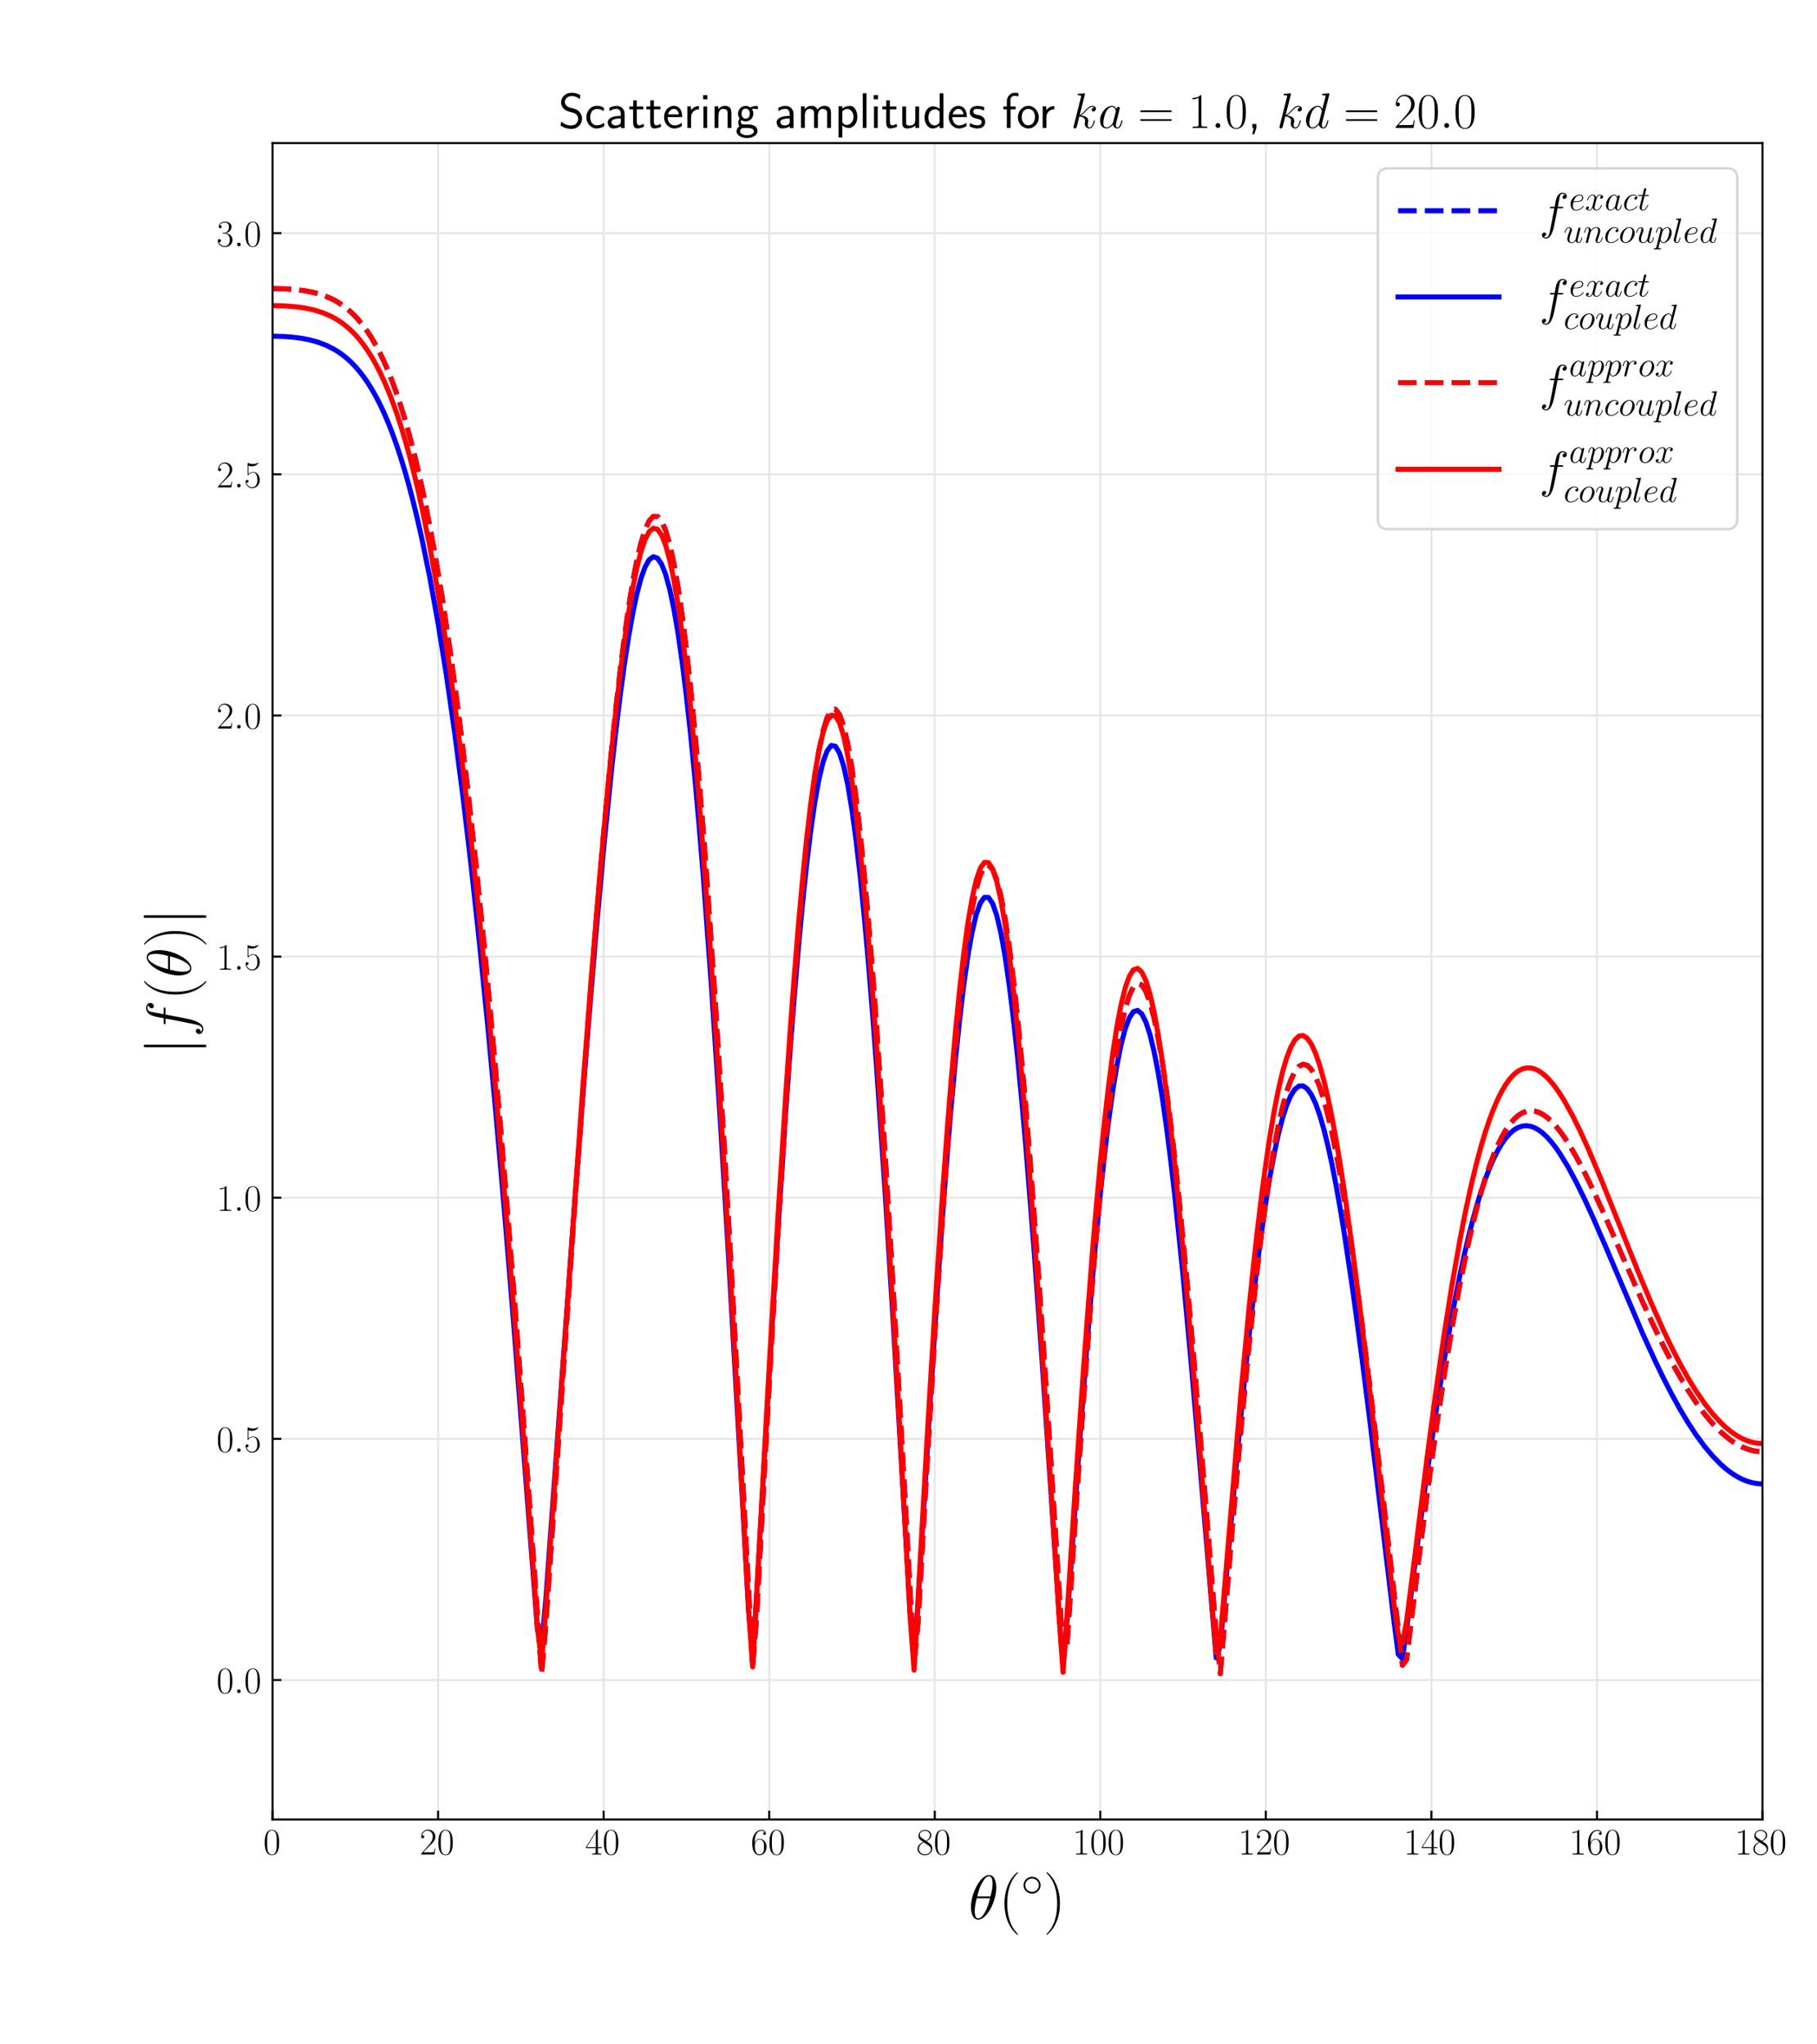<?xml version="1.0" encoding="utf-8" standalone="no"?>
<!DOCTYPE svg PUBLIC "-//W3C//DTD SVG 1.1//EN"
  "http://www.w3.org/Graphics/SVG/1.1/DTD/svg11.dtd">
<!-- Created with matplotlib (https://matplotlib.org/) -->
<svg height="810pt" version="1.1" viewBox="0 0 720 810" width="720pt" xmlns="http://www.w3.org/2000/svg" xmlns:xlink="http://www.w3.org/1999/xlink">
 <defs>
  <style type="text/css">*{stroke-linecap:butt;stroke-linejoin:round;}</style>
 </defs>
 <g id="figure_1">
  <g id="patch_1">
   <path d="M 0 810 
L 720 810 
L 720 0 
L 0 0 
z
" style="fill:#ffffff;"/>
  </g>
  <g id="axes_1">
   <g id="patch_2">
    <path d="M 108 720.9 
L 698.4 720.9 
L 698.4 56.7 
L 108 56.7 
z
" style="fill:#ffffff;"/>
   </g>
   <g id="matplotlib.axis_1">
    <g id="xtick_1">
     <g id="line2d_1">
      <path clip-path="url(#p54b97879db)" d="M 108 720.9 
L 108 56.7 
" style="fill:none;stroke:#e6e6e6;stroke-linecap:square;stroke-width:0.8;"/>
     </g>
     <g id="line2d_2">
      <defs>
       <path d="M 0 0 
L 0 -3.5 
" id="m76e9c71c0f" style="stroke:#000000;stroke-width:0.8;"/>
      </defs>
      <g>
       <use style="stroke:#000000;stroke-width:0.8;" x="108" xlink:href="#m76e9c71c0f" y="720.9"/>
      </g>
     </g>
     <g id="text_1">
      <!-- $\mathdefault{0}$ -->
      <g transform="translate(104.342 734.778)scale(0.15 -0.15)">
       <defs>
        <path d="M 42 31.641 
C 42 37.75 41.906 48.125 37.703 56.109 
C 34 63.109 28.094 65.594 22.906 65.594 
C 18.094 65.594 12 63.406 8.203 56.203 
C 4.203 48.719 3.797 39.438 3.797 31.641 
C 3.797 25.953 3.906 17.281 7 9.672 
C 11.297 -0.609 19 -2 22.906 -2 
C 27.5 -2 34.5 -0.109 38.594 9.375 
C 41.594 16.281 42 24.359 42 31.641 
z
M 22.906 -0.406 
C 16.5 -0.406 12.703 5.078 11.297 12.688 
C 10.203 18.562 10.203 27.156 10.203 32.75 
C 10.203 40.438 10.203 46.828 11.5 52.922 
C 13.406 61.391 19 64 22.906 64 
C 27 64 32.297 61.297 34.203 53.125 
C 35.5 47.438 35.594 40.734 35.594 32.75 
C 35.594 26.25 35.594 18.266 34.406 12.375 
C 32.297 1.484 26.406 -0.406 22.906 -0.406 
z
" id="CMR17-48"/>
       </defs>
       <use transform="scale(0.996)" xlink:href="#CMR17-48"/>
      </g>
     </g>
    </g>
    <g id="xtick_2">
     <g id="line2d_3">
      <path clip-path="url(#p54b97879db)" d="M 173.6 720.9 
L 173.6 56.7 
" style="fill:none;stroke:#e6e6e6;stroke-linecap:square;stroke-width:0.8;"/>
     </g>
     <g id="line2d_4">
      <g>
       <use style="stroke:#000000;stroke-width:0.8;" x="173.6" xlink:href="#m76e9c71c0f" y="720.9"/>
      </g>
     </g>
     <g id="text_2">
      <!-- $\mathdefault{20}$ -->
      <g transform="translate(166.284 734.778)scale(0.15 -0.15)">
       <defs>
        <path d="M 41.703 15.453 
L 39.906 15.453 
C 38.906 8.375 38.094 7.172 37.703 6.562 
C 37.203 5.766 30 5.766 28.594 5.766 
L 9.406 5.766 
C 13 9.672 20 16.75 28.5 24.953 
C 34.594 30.734 41.703 37.531 41.703 47.422 
C 41.703 59.219 32.297 66 21.797 66 
C 10.797 66 4.094 56.312 4.094 47.344 
C 4.094 43.438 7 42.938 8.203 42.938 
C 9.203 42.938 12.203 43.547 12.203 47.031 
C 12.203 50.109 9.594 51 8.203 51 
C 7.594 51 7 50.906 6.594 50.703 
C 8.5 59.219 14.297 63.406 20.406 63.406 
C 29.094 63.406 34.797 56.516 34.797 47.422 
C 34.797 38.734 29.703 31.25 24 24.75 
L 4.094 2.281 
L 4.094 0 
L 39.297 0 
z
" id="CMR17-50"/>
       </defs>
       <use transform="scale(0.996)" xlink:href="#CMR17-50"/>
       <use transform="translate(45.69 0)scale(0.996)" xlink:href="#CMR17-48"/>
      </g>
     </g>
    </g>
    <g id="xtick_3">
     <g id="line2d_5">
      <path clip-path="url(#p54b97879db)" d="M 239.2 720.9 
L 239.2 56.7 
" style="fill:none;stroke:#e6e6e6;stroke-linecap:square;stroke-width:0.8;"/>
     </g>
     <g id="line2d_6">
      <g>
       <use style="stroke:#000000;stroke-width:0.8;" x="239.2" xlink:href="#m76e9c71c0f" y="720.9"/>
      </g>
     </g>
     <g id="text_3">
      <!-- $\mathdefault{40}$ -->
      <g transform="translate(231.884 734.778)scale(0.15 -0.15)">
       <defs>
        <path d="M 33.594 64.406 
C 33.594 66.5 33.5 66.5 31.703 66.5 
L 2 19.594 
L 2 17 
L 27.797 17 
L 27.797 7.141 
C 27.797 3.5 27.594 2.5 20.594 2.5 
L 18.703 2.5 
L 18.703 0 
C 21.906 0 27.297 0 30.703 0 
C 34.094 0 39.5 0 42.703 0 
L 42.703 2.5 
L 40.797 2.5 
C 33.797 2.5 33.594 3.5 33.594 7.141 
L 33.594 17 
L 43.797 17 
L 43.797 19.594 
L 33.594 19.594 
z
M 28.094 57.859 
L 28.094 19.594 
L 4 19.594 
z
" id="CMR17-52"/>
       </defs>
       <use transform="scale(0.996)" xlink:href="#CMR17-52"/>
       <use transform="translate(45.69 0)scale(0.996)" xlink:href="#CMR17-48"/>
      </g>
     </g>
    </g>
    <g id="xtick_4">
     <g id="line2d_7">
      <path clip-path="url(#p54b97879db)" d="M 304.8 720.9 
L 304.8 56.7 
" style="fill:none;stroke:#e6e6e6;stroke-linecap:square;stroke-width:0.8;"/>
     </g>
     <g id="line2d_8">
      <g>
       <use style="stroke:#000000;stroke-width:0.8;" x="304.8" xlink:href="#m76e9c71c0f" y="720.9"/>
      </g>
     </g>
     <g id="text_4">
      <!-- $\mathdefault{60}$ -->
      <g transform="translate(297.484 734.778)scale(0.15 -0.15)">
       <defs>
        <path d="M 10.594 34 
C 10.594 57.656 21.797 63 28.297 63 
C 30.406 63 35.5 62.641 37.5 59 
C 35.906 59 32.906 59 32.906 55.516 
C 32.906 52.828 35.094 51.922 36.5 51.922 
C 37.406 51.922 40.094 52.312 40.094 55.625 
C 40.094 61.781 35.094 65.297 28.203 65.297 
C 16.297 65.297 3.797 52.969 3.797 31 
C 3.797 3.953 15.094 -2 23.094 -2 
C 32.797 -2 42 6.672 42 20.047 
C 42 32.516 33.906 41.594 23.703 41.594 
C 17.594 41.594 13.094 37.609 10.594 30.625 
z
M 23.094 0.391 
C 10.797 0.391 10.797 18.75 10.797 22.438 
C 10.797 29.625 14.203 40 23.5 40 
C 25.203 40 30.094 40 33.406 33.125 
C 35.203 29.219 35.203 25.141 35.203 20.141 
C 35.203 14.75 35.203 10.781 33.094 6.781 
C 30.906 2.672 27.703 0.391 23.094 0.391 
z
" id="CMR17-54"/>
       </defs>
       <use transform="scale(0.996)" xlink:href="#CMR17-54"/>
       <use transform="translate(45.69 0)scale(0.996)" xlink:href="#CMR17-48"/>
      </g>
     </g>
    </g>
    <g id="xtick_5">
     <g id="line2d_9">
      <path clip-path="url(#p54b97879db)" d="M 370.4 720.9 
L 370.4 56.7 
" style="fill:none;stroke:#e6e6e6;stroke-linecap:square;stroke-width:0.8;"/>
     </g>
     <g id="line2d_10">
      <g>
       <use style="stroke:#000000;stroke-width:0.8;" x="370.4" xlink:href="#m76e9c71c0f" y="720.9"/>
      </g>
     </g>
     <g id="text_5">
      <!-- $\mathdefault{80}$ -->
      <g transform="translate(363.084 734.778)scale(0.15 -0.15)">
       <defs>
        <path d="M 27.203 35.375 
C 33.5 38.547 39.906 43.328 39.906 50.984 
C 39.906 60.016 31.094 65.297 23 65.297 
C 13.906 65.297 5.906 58.734 5.906 49.688 
C 5.906 47.203 6.5 42.922 10.406 39.141 
C 11.406 38.156 15.594 35.172 18.297 33.281 
C 13.797 30.984 3.297 25.531 3.297 14.594 
C 3.297 4.359 13.094 -2 22.797 -2 
C 33.5 -2 42.5 5.656 42.5 15.781 
C 42.5 24.844 36.406 29.016 32.406 31.703 
z
M 14.094 44.094 
C 13.297 44.594 9.297 47.672 9.297 52.359 
C 9.297 58.422 15.594 63 22.797 63 
C 30.703 63 36.5 57.438 36.5 50.969 
C 36.5 41.703 26.094 36.422 25.594 36.422 
C 25.5 36.422 25.406 36.422 24.594 37.031 
z
M 32.5 23.734 
C 34 22.641 38.797 19.375 38.797 13.297 
C 38.797 5.953 31.406 0.391 23 0.391 
C 13.906 0.391 7 6.844 7 14.688 
C 7 22.547 13.094 29.094 20 32.188 
z
" id="CMR17-56"/>
       </defs>
       <use transform="scale(0.996)" xlink:href="#CMR17-56"/>
       <use transform="translate(45.69 0)scale(0.996)" xlink:href="#CMR17-48"/>
      </g>
     </g>
    </g>
    <g id="xtick_6">
     <g id="line2d_11">
      <path clip-path="url(#p54b97879db)" d="M 436 720.9 
L 436 56.7 
" style="fill:none;stroke:#e6e6e6;stroke-linecap:square;stroke-width:0.8;"/>
     </g>
     <g id="line2d_12">
      <g>
       <use style="stroke:#000000;stroke-width:0.8;" x="436" xlink:href="#m76e9c71c0f" y="720.9"/>
      </g>
     </g>
     <g id="text_6">
      <!-- $\mathdefault{100}$ -->
      <g transform="translate(425.026 734.778)scale(0.15 -0.15)">
       <defs>
        <path d="M 26.594 63.406 
C 26.594 65.5 26.5 65.5 25.094 65.5 
C 21.203 61.188 15.297 59.797 9.703 59.797 
C 9.406 59.797 8.906 59.797 8.797 59.5 
C 8.703 59.297 8.703 59.094 8.703 57 
C 11.797 57 17 57.594 21 59.984 
L 21 7.203 
C 21 3.688 20.797 2.5 12.203 2.5 
L 9.203 2.5 
L 9.203 0 
C 14 0 19 0 23.797 0 
C 28.594 0 33.594 0 38.406 0 
L 38.406 2.5 
L 35.406 2.5 
C 26.797 2.5 26.594 3.594 26.594 7.156 
z
" id="CMR17-49"/>
       </defs>
       <use transform="scale(0.996)" xlink:href="#CMR17-49"/>
       <use transform="translate(45.69 0)scale(0.996)" xlink:href="#CMR17-48"/>
       <use transform="translate(91.381 0)scale(0.996)" xlink:href="#CMR17-48"/>
      </g>
     </g>
    </g>
    <g id="xtick_7">
     <g id="line2d_13">
      <path clip-path="url(#p54b97879db)" d="M 501.6 720.9 
L 501.6 56.7 
" style="fill:none;stroke:#e6e6e6;stroke-linecap:square;stroke-width:0.8;"/>
     </g>
     <g id="line2d_14">
      <g>
       <use style="stroke:#000000;stroke-width:0.8;" x="501.6" xlink:href="#m76e9c71c0f" y="720.9"/>
      </g>
     </g>
     <g id="text_7">
      <!-- $\mathdefault{120}$ -->
      <g transform="translate(490.626 734.778)scale(0.15 -0.15)">
       <use transform="scale(0.996)" xlink:href="#CMR17-49"/>
       <use transform="translate(45.69 0)scale(0.996)" xlink:href="#CMR17-50"/>
       <use transform="translate(91.381 0)scale(0.996)" xlink:href="#CMR17-48"/>
      </g>
     </g>
    </g>
    <g id="xtick_8">
     <g id="line2d_15">
      <path clip-path="url(#p54b97879db)" d="M 567.2 720.9 
L 567.2 56.7 
" style="fill:none;stroke:#e6e6e6;stroke-linecap:square;stroke-width:0.8;"/>
     </g>
     <g id="line2d_16">
      <g>
       <use style="stroke:#000000;stroke-width:0.8;" x="567.2" xlink:href="#m76e9c71c0f" y="720.9"/>
      </g>
     </g>
     <g id="text_8">
      <!-- $\mathdefault{140}$ -->
      <g transform="translate(556.226 734.778)scale(0.15 -0.15)">
       <use transform="scale(0.996)" xlink:href="#CMR17-49"/>
       <use transform="translate(45.69 0)scale(0.996)" xlink:href="#CMR17-52"/>
       <use transform="translate(91.381 0)scale(0.996)" xlink:href="#CMR17-48"/>
      </g>
     </g>
    </g>
    <g id="xtick_9">
     <g id="line2d_17">
      <path clip-path="url(#p54b97879db)" d="M 632.8 720.9 
L 632.8 56.7 
" style="fill:none;stroke:#e6e6e6;stroke-linecap:square;stroke-width:0.8;"/>
     </g>
     <g id="line2d_18">
      <g>
       <use style="stroke:#000000;stroke-width:0.8;" x="632.8" xlink:href="#m76e9c71c0f" y="720.9"/>
      </g>
     </g>
     <g id="text_9">
      <!-- $\mathdefault{160}$ -->
      <g transform="translate(621.826 734.778)scale(0.15 -0.15)">
       <use transform="scale(0.996)" xlink:href="#CMR17-49"/>
       <use transform="translate(45.69 0)scale(0.996)" xlink:href="#CMR17-54"/>
       <use transform="translate(91.381 0)scale(0.996)" xlink:href="#CMR17-48"/>
      </g>
     </g>
    </g>
    <g id="xtick_10">
     <g id="line2d_19">
      <path clip-path="url(#p54b97879db)" d="M 698.4 720.9 
L 698.4 56.7 
" style="fill:none;stroke:#e6e6e6;stroke-linecap:square;stroke-width:0.8;"/>
     </g>
     <g id="line2d_20">
      <g>
       <use style="stroke:#000000;stroke-width:0.8;" x="698.4" xlink:href="#m76e9c71c0f" y="720.9"/>
      </g>
     </g>
     <g id="text_10">
      <!-- $\mathdefault{180}$ -->
      <g transform="translate(687.426 734.778)scale(0.15 -0.15)">
       <use transform="scale(0.996)" xlink:href="#CMR17-49"/>
       <use transform="translate(45.69 0)scale(0.996)" xlink:href="#CMR17-56"/>
       <use transform="translate(91.381 0)scale(0.996)" xlink:href="#CMR17-48"/>
      </g>
     </g>
    </g>
    <g id="text_11">
     <!-- $\theta(^{\circ})$ -->
     <g transform="translate(383.751 760.341)scale(0.25 -0.25)">
      <defs>
       <path d="M 44.297 50 
C 44.297 60.156 41.094 70 32.906 70 
C 18.906 70 4 40.859 4 19 
C 4 14.422 5 -1 15.5 -1 
C 29.094 -1 44.297 27.438 44.297 50 
z
M 14 36 
C 15.5 41.859 17.594 50.219 21.594 57.266 
C 24.906 63.234 28.406 68 32.797 68 
C 36.094 68 38.297 65.219 38.297 55.688 
C 38.297 52.094 38 47.141 35.094 36 
z
M 34.406 33.016 
C 31.906 23.281 29.797 17 26.203 10.734 
C 23.297 5.672 19.797 1 15.594 1 
C 12.5 1 10 3.391 10 13.219 
C 10 19.688 11.594 26.453 13.203 33.016 
z
" id="CMMI12-18"/>
       <path d="M 30.594 -24.391 
C 30.594 -24.297 30.594 -24.094 30.297 -23.797 
C 25.703 -19.125 13.406 -6.359 13.406 24.703 
C 13.406 55.766 25.5 68.422 30.406 73.391 
C 30.406 73.5 30.594 73.703 30.594 74 
C 30.594 74.297 30.297 74.5 29.906 74.5 
C 28.797 74.5 20.297 67.125 15.406 56.156 
C 10.406 45.109 9 34.359 9 24.812 
C 9 17.625 9.703 5.484 15.703 -7.359 
C 20.5 -17.734 28.703 -25 29.906 -25 
C 30.406 -25 30.594 -24.797 30.594 -24.391 
z
" id="CMR17-40"/>
       <path d="M 44.406 25 
C 44.406 35.578 35.5 44.188 25 44.188 
C 14.203 44.188 5.5 35.375 5.5 25 
C 5.5 14.531 14.203 5.812 25 5.812 
C 35.5 5.812 44.406 14.422 44.406 25 
z
M 25 9.812 
C 16.297 9.812 9.5 16.719 9.5 25 
C 9.5 33.281 16.406 40.188 25 40.188 
C 33.297 40.188 40.406 33.469 40.406 25 
C 40.406 16.531 33.297 9.812 25 9.812 
z
" id="CMSY10-14"/>
       <path d="M 26.297 24.703 
C 26.297 31.875 25.594 44.016 19.594 56.859 
C 14.797 67.234 6.594 74.5 5.406 74.5 
C 5.094 74.5 4.703 74.391 4.703 73.891 
C 4.703 73.703 4.797 73.594 4.906 73.391 
C 9.703 68.406 21.906 55.75 21.906 24.75 
C 21.906 -6.359 9.797 -19.016 4.906 -24.016 
C 4.797 -24.203 4.703 -24.312 4.703 -24.5 
C 4.703 -25 5.094 -25 5.406 -25 
C 6.5 -25 15 -17.625 19.906 -6.656 
C 24.906 4.391 26.297 15.141 26.297 24.703 
z
" id="CMR17-41"/>
      </defs>
      <use transform="scale(0.996)" xlink:href="#CMMI12-18"/>
      <use transform="translate(48.17 0)scale(0.996)" xlink:href="#CMR17-40"/>
      <use transform="translate(83.45 36.154)scale(0.697)" xlink:href="#CMSY10-14"/>
      <use transform="translate(118.818 0)scale(0.996)" xlink:href="#CMR17-41"/>
     </g>
    </g>
   </g>
   <g id="matplotlib.axis_2">
    <g id="ytick_1">
     <g id="line2d_21">
      <path clip-path="url(#p54b97879db)" d="M 108 665.638 
L 698.4 665.638 
" style="fill:none;stroke:#e6e6e6;stroke-linecap:square;stroke-width:0.8;"/>
     </g>
     <g id="line2d_22">
      <defs>
       <path d="M 0 0 
L 3.5 0 
" id="mb734ac8b34" style="stroke:#000000;stroke-width:0.8;"/>
      </defs>
      <g>
       <use style="stroke:#000000;stroke-width:0.8;" x="108" xlink:href="#mb734ac8b34" y="665.638"/>
      </g>
     </g>
     <g id="text_12">
      <!-- $\mathdefault{0.0}$ -->
      <g transform="translate(85.803 670.827)scale(0.15 -0.15)">
       <defs>
        <path d="M 18.406 4.797 
C 18.406 7.688 16 9.672 13.594 9.672 
C 10.703 9.672 8.703 7.281 8.703 4.891 
C 8.703 2 11.094 0 13.5 0 
C 16.406 0 18.406 2.391 18.406 4.797 
z
" id="CMMI12-58"/>
       </defs>
       <use transform="scale(0.996)" xlink:href="#CMR17-48"/>
       <use transform="translate(45.69 0)scale(0.996)" xlink:href="#CMMI12-58"/>
       <use transform="translate(72.788 0)scale(0.996)" xlink:href="#CMR17-48"/>
      </g>
     </g>
    </g>
    <g id="ytick_2">
     <g id="line2d_23">
      <path clip-path="url(#p54b97879db)" d="M 108 570.097 
L 698.4 570.097 
" style="fill:none;stroke:#e6e6e6;stroke-linecap:square;stroke-width:0.8;"/>
     </g>
     <g id="line2d_24">
      <g>
       <use style="stroke:#000000;stroke-width:0.8;" x="108" xlink:href="#mb734ac8b34" y="570.097"/>
      </g>
     </g>
     <g id="text_13">
      <!-- $\mathdefault{0.5}$ -->
      <g transform="translate(85.803 575.286)scale(0.15 -0.15)">
       <defs>
        <path d="M 11.406 57.688 
C 12.406 57.281 16.5 56 20.703 56 
C 30 56 35.094 61.109 38 64.062 
C 38 64.953 38 65.5 37.406 65.5 
C 37.297 65.5 37.094 65.5 36.297 65.047 
C 32.797 63.406 28.703 62.078 23.703 62.078 
C 20.703 62.078 16.203 62.484 11.297 64.672 
C 10.203 65.172 10 65.172 9.906 65.172 
C 9.406 65.172 9.297 65.062 9.297 63.078 
L 9.297 34.422 
C 9.297 32.641 9.297 32.141 10.297 32.141 
C 10.797 32.141 11 32.344 11.5 33.031 
C 14.703 37.516 19.094 39.406 24.094 39.406 
C 27.594 39.406 35.094 37.219 35.094 20.141 
C 35.094 16.953 35.094 11.172 32.094 6.578 
C 29.594 2.484 25.703 0.391 21.406 0.391 
C 14.797 0.391 8.094 5 6.297 12.719 
C 6.703 12.609 7.5 12.422 7.906 12.422 
C 9.203 12.422 11.703 13.125 11.703 16.219 
C 11.703 18.906 9.797 20 7.906 20 
C 5.594 20 4.094 18.594 4.094 15.797 
C 4.094 7.094 11 -2 21.594 -2 
C 31.906 -2 41.703 6.875 41.703 19.75 
C 41.703 31.719 33.906 41 24.203 41 
C 19.094 41 14.797 39.109 11.406 35.531 
z
" id="CMR17-53"/>
       </defs>
       <use transform="scale(0.996)" xlink:href="#CMR17-48"/>
       <use transform="translate(45.69 0)scale(0.996)" xlink:href="#CMMI12-58"/>
       <use transform="translate(72.788 0)scale(0.996)" xlink:href="#CMR17-53"/>
      </g>
     </g>
    </g>
    <g id="ytick_3">
     <g id="line2d_25">
      <path clip-path="url(#p54b97879db)" d="M 108 474.557 
L 698.4 474.557 
" style="fill:none;stroke:#e6e6e6;stroke-linecap:square;stroke-width:0.8;"/>
     </g>
     <g id="line2d_26">
      <g>
       <use style="stroke:#000000;stroke-width:0.8;" x="108" xlink:href="#mb734ac8b34" y="474.557"/>
      </g>
     </g>
     <g id="text_14">
      <!-- $\mathdefault{1.0}$ -->
      <g transform="translate(85.803 479.746)scale(0.15 -0.15)">
       <use transform="scale(0.996)" xlink:href="#CMR17-49"/>
       <use transform="translate(45.69 0)scale(0.996)" xlink:href="#CMMI12-58"/>
       <use transform="translate(72.788 0)scale(0.996)" xlink:href="#CMR17-48"/>
      </g>
     </g>
    </g>
    <g id="ytick_4">
     <g id="line2d_27">
      <path clip-path="url(#p54b97879db)" d="M 108 379.016 
L 698.4 379.016 
" style="fill:none;stroke:#e6e6e6;stroke-linecap:square;stroke-width:0.8;"/>
     </g>
     <g id="line2d_28">
      <g>
       <use style="stroke:#000000;stroke-width:0.8;" x="108" xlink:href="#mb734ac8b34" y="379.016"/>
      </g>
     </g>
     <g id="text_15">
      <!-- $\mathdefault{1.5}$ -->
      <g transform="translate(85.803 384.205)scale(0.15 -0.15)">
       <use transform="scale(0.996)" xlink:href="#CMR17-49"/>
       <use transform="translate(45.69 0)scale(0.996)" xlink:href="#CMMI12-58"/>
       <use transform="translate(72.788 0)scale(0.996)" xlink:href="#CMR17-53"/>
      </g>
     </g>
    </g>
    <g id="ytick_5">
     <g id="line2d_29">
      <path clip-path="url(#p54b97879db)" d="M 108 283.475 
L 698.4 283.475 
" style="fill:none;stroke:#e6e6e6;stroke-linecap:square;stroke-width:0.8;"/>
     </g>
     <g id="line2d_30">
      <g>
       <use style="stroke:#000000;stroke-width:0.8;" x="108" xlink:href="#mb734ac8b34" y="283.475"/>
      </g>
     </g>
     <g id="text_16">
      <!-- $\mathdefault{2.0}$ -->
      <g transform="translate(85.803 288.664)scale(0.15 -0.15)">
       <use transform="scale(0.996)" xlink:href="#CMR17-50"/>
       <use transform="translate(45.69 0)scale(0.996)" xlink:href="#CMMI12-58"/>
       <use transform="translate(72.788 0)scale(0.996)" xlink:href="#CMR17-48"/>
      </g>
     </g>
    </g>
    <g id="ytick_6">
     <g id="line2d_31">
      <path clip-path="url(#p54b97879db)" d="M 108 187.934 
L 698.4 187.934 
" style="fill:none;stroke:#e6e6e6;stroke-linecap:square;stroke-width:0.8;"/>
     </g>
     <g id="line2d_32">
      <g>
       <use style="stroke:#000000;stroke-width:0.8;" x="108" xlink:href="#mb734ac8b34" y="187.934"/>
      </g>
     </g>
     <g id="text_17">
      <!-- $\mathdefault{2.5}$ -->
      <g transform="translate(85.803 193.123)scale(0.15 -0.15)">
       <use transform="scale(0.996)" xlink:href="#CMR17-50"/>
       <use transform="translate(45.69 0)scale(0.996)" xlink:href="#CMMI12-58"/>
       <use transform="translate(72.788 0)scale(0.996)" xlink:href="#CMR17-53"/>
      </g>
     </g>
    </g>
    <g id="ytick_7">
     <g id="line2d_33">
      <path clip-path="url(#p54b97879db)" d="M 108 92.394 
L 698.4 92.394 
" style="fill:none;stroke:#e6e6e6;stroke-linecap:square;stroke-width:0.8;"/>
     </g>
     <g id="line2d_34">
      <g>
       <use style="stroke:#000000;stroke-width:0.8;" x="108" xlink:href="#mb734ac8b34" y="92.394"/>
      </g>
     </g>
     <g id="text_18">
      <!-- $\mathdefault{3.0}$ -->
      <g transform="translate(85.803 97.583)scale(0.15 -0.15)">
       <defs>
        <path d="M 22.094 33.703 
C 31 33.703 34.906 25.969 34.906 17.031 
C 34.906 5 28.5 0.391 22.703 0.391 
C 17.406 0.391 8.797 3.031 6.094 10.828 
C 6.594 10.625 7.094 10.625 7.594 10.625 
C 10 10.625 11.797 12.219 11.797 14.812 
C 11.797 17.703 9.594 19 7.594 19 
C 5.906 19 3.297 18.203 3.297 14.469 
C 3.297 5.234 12.297 -2 22.906 -2 
C 34 -2 42.5 6.719 42.5 16.953 
C 42.5 26.672 34.5 33.703 25 34.797 
C 32.594 36.375 39.906 43.062 39.906 52.016 
C 39.906 59.688 32 65.297 23 65.297 
C 13.906 65.297 5.906 59.828 5.906 52.016 
C 5.906 48.594 8.5 48 9.797 48 
C 11.906 48 13.703 49.297 13.703 51.891 
C 13.703 54.469 11.906 55.766 9.797 55.766 
C 9.406 55.766 8.906 55.766 8.5 55.578 
C 11.406 61.859 19.297 63 22.797 63 
C 26.297 63 32.906 61.328 32.906 51.875 
C 32.906 49.109 32.5 44.188 29.094 39.844 
C 26.094 36 22.703 36 19.406 35.688 
C 18.906 35.688 16.594 35.453 16.203 35.453 
C 15.5 35.359 15.094 35.266 15.094 34.5 
C 15.094 33.797 15.203 33.703 17.203 33.703 
z
" id="CMR17-51"/>
       </defs>
       <use transform="scale(0.996)" xlink:href="#CMR17-51"/>
       <use transform="translate(45.69 0)scale(0.996)" xlink:href="#CMMI12-58"/>
       <use transform="translate(72.788 0)scale(0.996)" xlink:href="#CMR17-48"/>
      </g>
     </g>
    </g>
    <g id="text_19">
     <!-- $|f(\theta)|$ -->
     <g transform="translate(75.576 417.9)rotate(-90)scale(0.25 -0.25)">
      <defs>
       <path d="M 15.906 71.406 
C 15.906 73.203 15.906 75 13.906 75 
C 11.906 75 11.906 73.203 11.906 71.406 
L 11.906 -21.406 
C 11.906 -23.203 11.906 -25 13.906 -25 
C 15.906 -25 15.906 -23.203 15.906 -21.406 
z
" id="CMSY10-106"/>
       <path d="M 44.594 40.094 
C 46.594 40.094 47.406 40.094 47.406 42 
C 47.406 43 46.594 43 44.797 43 
L 36.703 43 
C 38.594 53.578 40 60.891 40.797 64.172 
C 41.406 66.641 43.5 69 46.094 69 
C 48.203 69 50.297 68.094 51.297 67.156 
C 47.406 66.75 46.203 63.781 46.203 62.016 
C 46.203 59.953 47.703 58.734 49.594 58.734 
C 51.594 58.734 54.594 60.469 54.594 64.359 
C 54.594 68.641 50.406 71 46 71 
C 41.703 71 37.5 67.719 35.5 63.719 
C 33.703 60.125 32.703 56.422 30.406 43 
L 23.703 43 
C 21.797 43 20.797 43 20.797 41.203 
C 20.797 40.094 21.406 40.094 23.406 40.094 
L 29.797 40.094 
C 28 30.875 23.906 8.469 21.594 -2.141 
C 19.906 -10.766 18.406 -18 13.406 -18 
C 13.094 -18 10.203 -18 8.406 -16.109 
C 13.5 -15.703 13.5 -11.344 13.5 -11.25 
C 13.5 -9.266 12 -8.078 10.094 -8.078 
C 8.094 -8.078 5.094 -9.766 5.094 -13.547 
C 5.094 -17.812 9.5 -20 13.406 -20 
C 23.594 -20 27.797 -1.844 28.906 3.109 
C 30.703 10.75 35.594 37.125 36.094 40.094 
z
" id="CMMI12-102"/>
      </defs>
      <use transform="scale(0.996)" xlink:href="#CMSY10-106"/>
      <use transform="translate(27.674 0)scale(0.996)" xlink:href="#CMMI12-102"/>
      <use transform="translate(86.394 0)scale(0.996)" xlink:href="#CMR17-40"/>
      <use transform="translate(121.675 0)scale(0.996)" xlink:href="#CMMI12-18"/>
      <use transform="translate(169.845 0)scale(0.996)" xlink:href="#CMR17-41"/>
      <use transform="translate(205.125 0)scale(0.996)" xlink:href="#CMSY10-106"/>
     </g>
    </g>
   </g>
   <g id="line2d_35">
    <path clip-path="url(#p54b97879db)" d="M 108 114.337 
L 112.92 114.447 
L 117.84 114.816 
L 121.12 115.26 
L 124.4 115.921 
L 127.68 116.868 
L 130.96 118.183 
L 132.6 119.007 
L 134.24 119.96 
L 135.88 121.057 
L 137.52 122.311 
L 139.16 123.738 
L 140.8 125.355 
L 142.44 127.179 
L 144.08 129.226 
L 145.72 131.517 
L 147.36 134.068 
L 149 136.901 
L 150.64 140.033 
L 152.28 143.486 
L 153.92 147.279 
L 155.56 151.434 
L 157.2 155.971 
L 158.84 160.911 
L 160.48 166.275 
L 162.12 172.084 
L 163.76 178.358 
L 165.4 185.117 
L 167.04 192.381 
L 168.68 200.17 
L 171.96 217.394 
L 175.24 236.927 
L 178.52 258.889 
L 181.8 283.379 
L 185.08 310.468 
L 188.36 340.195 
L 191.64 372.562 
L 194.92 407.53 
L 198.2 445.011 
L 201.48 484.866 
L 204.76 526.902 
L 209.68 593.475 
L 214.6 663.263 
L 216.24 644.274 
L 227.72 477.947 
L 232.64 410.71 
L 235.92 368.896 
L 239.2 330.317 
L 242.48 295.682 
L 244.12 280.064 
L 245.76 265.69 
L 247.4 252.645 
L 249.04 241.007 
L 250.68 230.85 
L 252.32 222.246 
L 253.96 215.261 
L 255.6 209.955 
L 257.24 206.383 
L 258.88 204.592 
L 260.52 204.623 
L 262.16 206.507 
L 263.8 210.27 
L 265.44 215.926 
L 267.08 223.482 
L 268.72 232.934 
L 270.36 244.267 
L 272 257.459 
L 273.64 272.475 
L 275.28 289.269 
L 276.92 307.785 
L 278.56 327.957 
L 280.2 349.706 
L 283.48 397.572 
L 286.76 450.55 
L 290.04 507.654 
L 294.96 598.54 
L 298.24 660.765 
L 299.88 639.417 
L 304.8 548.327 
L 308.08 491.206 
L 311.36 438.593 
L 314.64 391.803 
L 316.28 370.972 
L 317.92 352.035 
L 319.56 335.117 
L 321.2 320.333 
L 322.84 307.782 
L 324.48 297.552 
L 326.12 289.715 
L 327.76 284.326 
L 329.4 281.425 
L 331.04 281.037 
L 332.68 283.167 
L 334.32 287.804 
L 335.96 294.919 
L 337.6 304.465 
L 339.24 316.378 
L 340.88 330.577 
L 342.52 346.964 
L 344.16 365.424 
L 345.8 385.827 
L 347.44 408.03 
L 350.72 457.186 
L 354 511.484 
L 358.92 599.11 
L 362.2 659.173 
L 363.84 642.232 
L 367.12 583.902 
L 370.4 528.858 
L 373.68 478.693 
L 375.32 455.896 
L 376.96 434.842 
L 378.6 415.68 
L 380.24 398.542 
L 381.88 383.544 
L 383.52 370.785 
L 385.16 360.348 
L 386.8 352.294 
L 388.44 346.67 
L 390.08 343.499 
L 391.72 342.787 
L 393.36 344.521 
L 395 348.669 
L 396.64 355.179 
L 398.28 363.982 
L 399.92 374.993 
L 401.56 388.106 
L 403.2 403.205 
L 404.84 420.156 
L 406.48 438.812 
L 408.12 459.016 
L 411.4 503.381 
L 414.68 551.801 
L 419.6 628.644 
L 421.24 654.589 
L 422.88 650.906 
L 426.16 600.599 
L 429.44 553.178 
L 432.72 509.983 
L 434.36 490.343 
L 436 472.185 
L 437.64 455.623 
L 439.28 440.76 
L 440.92 427.681 
L 442.56 416.459 
L 444.2 407.15 
L 445.84 399.797 
L 447.48 394.426 
L 449.12 391.047 
L 450.76 389.657 
L 452.4 390.237 
L 454.04 392.754 
L 455.68 397.163 
L 457.32 403.403 
L 458.96 411.404 
L 460.6 421.084 
L 462.24 432.349 
L 463.88 445.096 
L 465.52 459.215 
L 467.16 474.588 
L 470.44 508.59 
L 473.72 546.052 
L 478.64 606.319 
L 481.92 647.595 
L 483.56 663.12 
L 488.48 603.273 
L 491.76 566.074 
L 495.04 532.002 
L 498.32 501.749 
L 499.96 488.235 
L 501.6 475.875 
L 503.24 464.717 
L 504.88 454.801 
L 506.52 446.157 
L 508.16 438.807 
L 509.8 432.766 
L 511.44 428.037 
L 513.08 424.62 
L 514.72 422.502 
L 516.36 421.669 
L 518 422.094 
L 519.64 423.747 
L 521.28 426.592 
L 522.92 430.587 
L 524.56 435.685 
L 526.2 441.833 
L 527.84 448.978 
L 529.48 457.059 
L 531.12 466.015 
L 532.76 475.781 
L 536.04 497.48 
L 539.32 521.61 
L 542.6 547.619 
L 547.52 588.962 
L 555.72 659.803 
L 557.36 657.539 
L 562.28 617.107 
L 565.56 591.712 
L 568.84 567.892 
L 572.12 545.87 
L 575.4 525.815 
L 578.68 507.848 
L 581.96 492.045 
L 583.6 484.965 
L 585.24 478.435 
L 586.88 472.452 
L 588.52 467.013 
L 590.16 462.109 
L 591.8 457.735 
L 593.44 453.879 
L 595.08 450.53 
L 596.72 447.677 
L 598.36 445.304 
L 600 443.396 
L 601.64 441.938 
L 603.28 440.912 
L 604.92 440.3 
L 606.56 440.085 
L 608.2 440.247 
L 609.84 440.767 
L 611.48 441.626 
L 613.12 442.804 
L 614.76 444.281 
L 616.4 446.037 
L 618.04 448.053 
L 619.68 450.31 
L 621.32 452.787 
L 624.6 458.329 
L 627.88 464.532 
L 631.16 471.255 
L 636.08 482.026 
L 644.28 500.826 
L 650.84 515.716 
L 655.76 526.357 
L 659.04 533.073 
L 662.32 539.42 
L 665.6 545.35 
L 668.88 550.821 
L 672.16 555.798 
L 675.44 560.25 
L 678.72 564.154 
L 682 567.489 
L 685.28 570.238 
L 686.92 571.389 
L 688.56 572.388 
L 690.2 573.236 
L 691.84 573.931 
L 693.48 574.473 
L 695.12 574.86 
L 696.76 575.092 
L 698.4 575.169 
L 698.4 575.169 
" style="fill:none;stroke:#0000ff;stroke-dasharray:7.4,3.2;stroke-dashoffset:0;stroke-width:2;"/>
   </g>
   <g id="line2d_36">
    <path clip-path="url(#p54b97879db)" d="M 108 133.207 
L 112.92 133.345 
L 116.2 133.606 
L 119.48 134.034 
L 122.76 134.674 
L 126.04 135.582 
L 129.32 136.832 
L 132.6 138.509 
L 134.24 139.538 
L 135.88 140.711 
L 137.52 142.044 
L 139.16 143.55 
L 140.8 145.246 
L 142.44 147.148 
L 144.08 149.272 
L 145.72 151.637 
L 147.36 154.259 
L 149 157.159 
L 150.64 160.353 
L 152.28 163.863 
L 153.92 167.706 
L 155.56 171.903 
L 157.2 176.474 
L 158.84 181.438 
L 160.48 186.815 
L 162.12 192.625 
L 163.76 198.887 
L 165.4 205.621 
L 167.04 212.845 
L 170.32 228.834 
L 173.6 246.99 
L 176.88 267.434 
L 180.16 290.267 
L 183.44 315.565 
L 186.72 343.375 
L 190 373.71 
L 193.28 406.543 
L 196.56 441.803 
L 199.84 479.365 
L 203.12 519.046 
L 208.04 581.908 
L 212.96 645.642 
L 214.6 652.591 
L 216.24 634.304 
L 221.16 566.721 
L 227.72 476.443 
L 232.64 412.361 
L 235.92 372.643 
L 239.2 336.13 
L 242.48 303.508 
L 244.12 288.865 
L 245.76 275.443 
L 247.4 263.32 
L 249.04 252.571 
L 250.68 243.266 
L 252.32 235.474 
L 253.96 229.256 
L 255.6 224.668 
L 257.24 221.76 
L 258.88 220.577 
L 260.52 221.156 
L 262.16 223.524 
L 263.8 227.704 
L 265.44 233.707 
L 267.08 241.536 
L 268.72 251.185 
L 270.36 262.639 
L 272 275.871 
L 273.64 290.844 
L 275.28 307.513 
L 276.92 325.821 
L 278.56 345.699 
L 281.84 389.845 
L 285.12 439.203 
L 288.4 492.864 
L 293.32 579.02 
L 296.6 637.811 
L 298.24 656.389 
L 299.88 631.126 
L 304.8 544.598 
L 308.08 490.204 
L 311.36 440.29 
L 313 417.418 
L 314.64 396.136 
L 316.28 376.582 
L 317.92 358.887 
L 319.56 343.168 
L 321.2 329.532 
L 322.84 318.071 
L 324.48 308.866 
L 326.12 301.982 
L 327.76 297.469 
L 329.4 295.362 
L 331.04 295.677 
L 332.68 298.417 
L 334.32 303.565 
L 335.96 311.089 
L 337.6 320.939 
L 339.24 333.049 
L 340.88 347.335 
L 342.52 363.698 
L 344.16 382.023 
L 345.8 402.181 
L 347.44 424.029 
L 350.72 472.152 
L 354 524.999 
L 358.92 609.624 
L 360.56 638.17 
L 362.2 658.888 
L 363.84 634.124 
L 368.76 552.089 
L 372.04 502.041 
L 373.68 479.032 
L 375.32 457.593 
L 376.96 437.879 
L 378.6 420.027 
L 380.24 404.162 
L 381.88 390.392 
L 383.52 378.808 
L 385.16 369.483 
L 386.8 362.473 
L 388.44 357.814 
L 390.08 355.526 
L 391.72 355.608 
L 393.36 358.041 
L 395 362.788 
L 396.64 369.794 
L 398.28 378.988 
L 399.92 390.279 
L 401.56 403.563 
L 403.2 418.721 
L 404.84 435.62 
L 406.48 454.113 
L 409.76 495.247 
L 413.04 540.754 
L 417.96 613.902 
L 419.6 638.663 
L 421.24 660.266 
L 422.88 641.849 
L 427.8 571.227 
L 431.08 528.243 
L 432.72 508.505 
L 434.36 490.119 
L 436 473.207 
L 437.64 457.875 
L 439.28 444.219 
L 440.92 432.317 
L 442.56 422.233 
L 444.2 414.018 
L 445.84 407.705 
L 447.48 403.316 
L 449.12 400.855 
L 450.76 400.313 
L 452.4 401.667 
L 454.04 404.879 
L 455.68 409.9 
L 457.32 416.668 
L 458.96 425.109 
L 460.6 435.138 
L 462.24 446.661 
L 463.88 459.575 
L 465.52 473.768 
L 468.8 505.519 
L 472.08 540.905 
L 475.36 578.854 
L 481.92 656.816 
L 483.56 652.071 
L 488.48 595.603 
L 491.76 560.367 
L 495.04 528.317 
L 496.68 513.7 
L 498.32 500.119 
L 499.96 487.634 
L 501.6 476.296 
L 503.24 466.149 
L 504.88 457.228 
L 506.52 449.558 
L 508.16 443.157 
L 509.8 438.034 
L 511.44 434.192 
L 513.08 431.623 
L 514.72 430.314 
L 516.36 430.244 
L 518 431.388 
L 519.64 433.711 
L 521.28 437.175 
L 522.92 441.736 
L 524.56 447.345 
L 526.2 453.95 
L 527.84 461.495 
L 529.48 469.92 
L 531.12 479.162 
L 532.76 489.158 
L 536.04 511.144 
L 539.32 535.337 
L 542.6 561.186 
L 547.52 601.864 
L 552.44 642.938 
L 554.08 655.471 
L 555.72 657.239 
L 557.36 645.535 
L 562.28 607.281 
L 565.56 583.108 
L 568.84 560.53 
L 572.12 539.776 
L 575.4 521.009 
L 578.68 504.337 
L 580.32 496.807 
L 581.96 489.821 
L 583.6 483.379 
L 585.24 477.48 
L 586.88 472.121 
L 588.52 467.295 
L 590.16 462.996 
L 591.8 459.215 
L 593.44 455.94 
L 595.08 453.159 
L 596.72 450.859 
L 598.36 449.025 
L 600 447.641 
L 601.64 446.69 
L 603.28 446.155 
L 604.92 446.018 
L 606.56 446.26 
L 608.2 446.862 
L 609.84 447.804 
L 611.48 449.068 
L 613.12 450.632 
L 614.76 452.479 
L 616.4 454.587 
L 618.04 456.938 
L 621.32 462.29 
L 624.6 468.384 
L 627.88 475.075 
L 631.16 482.225 
L 636.08 493.533 
L 650.84 528.201 
L 655.76 539.005 
L 659.04 545.795 
L 662.32 552.195 
L 665.6 558.159 
L 668.88 563.648 
L 672.16 568.632 
L 675.44 573.082 
L 678.72 576.978 
L 682 580.301 
L 683.64 581.743 
L 685.28 583.036 
L 686.92 584.181 
L 688.56 585.175 
L 690.2 586.017 
L 691.84 586.708 
L 693.48 587.245 
L 695.12 587.629 
L 696.76 587.86 
L 698.4 587.937 
L 698.4 587.937 
" style="fill:none;stroke:#0000ff;stroke-linecap:square;stroke-width:2;"/>
   </g>
   <g id="line2d_37">
    <path clip-path="url(#p54b97879db)" d="M 108 114.337 
L 112.92 114.447 
L 117.84 114.816 
L 121.12 115.26 
L 124.4 115.921 
L 127.68 116.868 
L 130.96 118.183 
L 132.6 119.007 
L 134.24 119.96 
L 135.88 121.057 
L 137.52 122.311 
L 139.16 123.738 
L 140.8 125.355 
L 142.44 127.179 
L 144.08 129.226 
L 145.72 131.517 
L 147.36 134.068 
L 149 136.901 
L 150.64 140.033 
L 152.28 143.486 
L 153.92 147.279 
L 155.56 151.434 
L 157.2 155.971 
L 158.84 160.911 
L 160.48 166.275 
L 162.12 172.084 
L 163.76 178.358 
L 165.4 185.117 
L 167.04 192.381 
L 168.68 200.17 
L 171.96 217.394 
L 175.24 236.927 
L 178.52 258.889 
L 181.8 283.379 
L 185.08 310.468 
L 188.36 340.195 
L 191.64 372.562 
L 194.92 407.53 
L 198.2 445.011 
L 201.48 484.866 
L 204.76 526.902 
L 209.68 593.475 
L 214.6 663.263 
L 216.24 644.274 
L 227.72 477.947 
L 232.64 410.71 
L 235.92 368.896 
L 239.2 330.317 
L 242.48 295.682 
L 244.12 280.064 
L 245.76 265.69 
L 247.4 252.645 
L 249.04 241.007 
L 250.68 230.85 
L 252.32 222.246 
L 253.96 215.261 
L 255.6 209.955 
L 257.24 206.383 
L 258.88 204.592 
L 260.52 204.623 
L 262.16 206.507 
L 263.8 210.27 
L 265.44 215.926 
L 267.08 223.482 
L 268.72 232.934 
L 270.36 244.267 
L 272 257.459 
L 273.64 272.475 
L 275.28 289.269 
L 276.92 307.785 
L 278.56 327.957 
L 280.2 349.706 
L 283.48 397.572 
L 286.76 450.55 
L 290.04 507.654 
L 294.96 598.54 
L 298.24 660.765 
L 299.88 639.417 
L 304.8 548.327 
L 308.08 491.206 
L 311.36 438.593 
L 314.64 391.803 
L 316.28 370.972 
L 317.92 352.035 
L 319.56 335.117 
L 321.2 320.333 
L 322.84 307.782 
L 324.48 297.552 
L 326.12 289.715 
L 327.76 284.326 
L 329.4 281.425 
L 331.04 281.037 
L 332.68 283.167 
L 334.32 287.804 
L 335.96 294.919 
L 337.6 304.465 
L 339.24 316.378 
L 340.88 330.577 
L 342.52 346.964 
L 344.16 365.424 
L 345.8 385.827 
L 347.44 408.03 
L 350.72 457.186 
L 354 511.484 
L 358.92 599.11 
L 362.2 659.173 
L 363.84 642.232 
L 367.12 583.902 
L 370.4 528.858 
L 373.68 478.693 
L 375.32 455.896 
L 376.96 434.842 
L 378.6 415.68 
L 380.24 398.542 
L 381.88 383.544 
L 383.52 370.785 
L 385.16 360.348 
L 386.8 352.294 
L 388.44 346.67 
L 390.08 343.499 
L 391.72 342.787 
L 393.36 344.521 
L 395 348.669 
L 396.64 355.179 
L 398.28 363.982 
L 399.92 374.993 
L 401.56 388.106 
L 403.2 403.205 
L 404.84 420.156 
L 406.48 438.812 
L 408.12 459.016 
L 411.4 503.381 
L 414.68 551.801 
L 419.6 628.644 
L 421.24 654.589 
L 422.88 650.906 
L 426.16 600.599 
L 429.44 553.178 
L 432.72 509.983 
L 434.36 490.343 
L 436 472.185 
L 437.64 455.623 
L 439.28 440.76 
L 440.92 427.681 
L 442.56 416.459 
L 444.2 407.15 
L 445.84 399.797 
L 447.48 394.426 
L 449.12 391.047 
L 450.76 389.657 
L 452.4 390.237 
L 454.04 392.754 
L 455.68 397.163 
L 457.32 403.403 
L 458.96 411.404 
L 460.6 421.084 
L 462.24 432.349 
L 463.88 445.096 
L 465.52 459.215 
L 467.16 474.588 
L 470.44 508.59 
L 473.72 546.052 
L 478.64 606.319 
L 481.92 647.595 
L 483.56 663.12 
L 488.48 603.273 
L 491.76 566.074 
L 495.04 532.002 
L 498.32 501.749 
L 499.96 488.235 
L 501.6 475.875 
L 503.24 464.717 
L 504.88 454.801 
L 506.52 446.157 
L 508.16 438.807 
L 509.8 432.766 
L 511.44 428.037 
L 513.08 424.62 
L 514.72 422.502 
L 516.36 421.669 
L 518 422.094 
L 519.64 423.747 
L 521.28 426.592 
L 522.92 430.587 
L 524.56 435.685 
L 526.2 441.833 
L 527.84 448.978 
L 529.48 457.059 
L 531.12 466.015 
L 532.76 475.781 
L 536.04 497.48 
L 539.32 521.61 
L 542.6 547.619 
L 547.52 588.962 
L 555.72 659.803 
L 557.36 657.539 
L 562.28 617.107 
L 565.56 591.712 
L 568.84 567.892 
L 572.12 545.87 
L 575.4 525.815 
L 578.68 507.848 
L 581.96 492.045 
L 583.6 484.965 
L 585.24 478.435 
L 586.88 472.452 
L 588.52 467.013 
L 590.16 462.109 
L 591.8 457.735 
L 593.44 453.879 
L 595.08 450.53 
L 596.72 447.677 
L 598.36 445.304 
L 600 443.396 
L 601.64 441.938 
L 603.28 440.912 
L 604.92 440.3 
L 606.56 440.085 
L 608.2 440.247 
L 609.84 440.767 
L 611.48 441.626 
L 613.12 442.804 
L 614.76 444.281 
L 616.4 446.037 
L 618.04 448.053 
L 619.68 450.31 
L 621.32 452.787 
L 624.6 458.329 
L 627.88 464.532 
L 631.16 471.255 
L 636.08 482.026 
L 644.28 500.826 
L 650.84 515.716 
L 655.76 526.357 
L 659.04 533.073 
L 662.32 539.42 
L 665.6 545.35 
L 668.88 550.821 
L 672.16 555.798 
L 675.44 560.25 
L 678.72 564.154 
L 682 567.489 
L 685.28 570.238 
L 686.92 571.389 
L 688.56 572.388 
L 690.2 573.236 
L 691.84 573.931 
L 693.48 574.473 
L 695.12 574.86 
L 696.76 575.092 
L 698.4 575.169 
L 698.4 575.169 
" style="fill:none;stroke:#ff0000;stroke-dasharray:7.4,3.2;stroke-dashoffset:0;stroke-width:2;"/>
   </g>
   <g id="line2d_38">
    <path clip-path="url(#p54b97879db)" d="M 108 121.074 
L 112.92 121.199 
L 117.84 121.61 
L 121.12 122.096 
L 124.4 122.812 
L 127.68 123.824 
L 130.96 125.213 
L 132.6 126.078 
L 134.24 127.074 
L 135.88 128.215 
L 137.52 129.515 
L 139.16 130.99 
L 140.8 132.656 
L 142.44 134.53 
L 144.08 136.629 
L 145.72 138.971 
L 147.36 141.575 
L 149 144.459 
L 150.64 147.644 
L 152.28 151.148 
L 153.92 154.993 
L 155.56 159.198 
L 157.2 163.784 
L 158.84 168.771 
L 160.48 174.18 
L 162.12 180.031 
L 163.76 186.345 
L 165.4 193.141 
L 167.04 200.439 
L 170.32 216.614 
L 173.6 235.011 
L 176.88 255.758 
L 180.16 278.959 
L 183.44 304.698 
L 186.72 333.026 
L 190 363.961 
L 193.28 397.48 
L 196.56 433.515 
L 199.84 471.95 
L 203.12 512.611 
L 208.04 577.236 
L 212.96 644.755 
L 214.6 658.735 
L 216.24 638.17 
L 231 430.018 
L 234.28 387.645 
L 237.56 348.183 
L 240.84 312.339 
L 242.48 295.994 
L 244.12 280.814 
L 245.76 266.882 
L 247.4 254.28 
L 249.04 243.086 
L 250.68 233.372 
L 252.32 225.21 
L 253.96 218.662 
L 255.6 213.789 
L 257.24 210.642 
L 258.88 209.269 
L 260.52 209.706 
L 262.16 211.986 
L 263.8 216.131 
L 265.44 222.154 
L 267.08 230.06 
L 268.72 239.843 
L 270.36 251.489 
L 272 264.97 
L 273.64 280.251 
L 275.28 297.286 
L 276.92 316.015 
L 278.56 336.372 
L 281.84 381.638 
L 285.12 432.322 
L 288.4 487.501 
L 291.68 546.101 
L 296.6 637.596 
L 298.24 660.429 
L 301.52 600.946 
L 304.8 541.486 
L 308.08 485.242 
L 311.36 433.623 
L 313 409.96 
L 314.64 387.934 
L 316.28 367.69 
L 317.92 349.361 
L 319.56 333.071 
L 321.2 318.929 
L 322.84 307.035 
L 324.48 297.471 
L 326.12 290.306 
L 327.76 285.593 
L 329.4 283.37 
L 331.04 283.655 
L 332.68 286.451 
L 334.32 291.744 
L 335.96 299.5 
L 337.6 309.67 
L 339.24 322.186 
L 340.88 336.962 
L 342.52 353.897 
L 344.16 372.874 
L 345.8 393.759 
L 347.44 416.404 
L 350.72 466.318 
L 354 521.186 
L 358.92 609.27 
L 360.56 639.313 
L 362.2 661.731 
L 367.12 574.087 
L 370.4 519.6 
L 373.68 470.216 
L 375.32 447.89 
L 376.96 427.359 
L 378.6 408.768 
L 380.24 392.247 
L 381.88 377.909 
L 383.52 365.849 
L 385.16 356.147 
L 386.8 348.861 
L 388.44 344.03 
L 390.08 341.676 
L 391.72 341.8 
L 393.36 344.383 
L 395 349.388 
L 396.64 356.758 
L 398.28 366.42 
L 399.92 378.282 
L 401.56 392.235 
L 403.2 408.156 
L 404.84 425.906 
L 406.48 445.334 
L 409.76 488.559 
L 413.04 536.408 
L 417.96 613.442 
L 419.6 639.66 
L 421.24 662.579 
L 422.88 638.946 
L 426.16 588.424 
L 429.44 540.979 
L 432.72 498.032 
L 434.36 478.622 
L 436 460.762 
L 437.64 444.566 
L 439.28 430.134 
L 440.92 417.551 
L 442.56 406.887 
L 444.2 398.194 
L 445.84 391.512 
L 447.48 386.862 
L 449.12 384.253 
L 450.76 383.675 
L 452.4 385.106 
L 454.04 388.508 
L 455.68 393.83 
L 457.32 401.007 
L 458.96 409.963 
L 460.6 420.609 
L 462.24 432.848 
L 463.88 446.57 
L 465.52 461.659 
L 468.8 495.435 
L 472.08 533.107 
L 475.36 573.523 
L 480.28 636.244 
L 481.92 654.892 
L 483.56 649.097 
L 491.76 551.689 
L 495.04 517.224 
L 496.68 501.473 
L 498.32 486.817 
L 499.96 473.32 
L 501.6 461.043 
L 503.24 450.031 
L 504.88 440.324 
L 506.52 431.952 
L 508.16 424.935 
L 509.8 419.285 
L 511.44 415.005 
L 513.08 412.09 
L 514.72 410.527 
L 516.36 410.296 
L 518 411.37 
L 519.64 413.714 
L 521.28 417.29 
L 522.92 422.05 
L 524.56 427.944 
L 526.2 434.917 
L 527.84 442.909 
L 529.48 451.858 
L 531.12 461.696 
L 532.76 472.356 
L 536.04 495.853 
L 539.32 521.765 
L 542.6 549.484 
L 549.16 607.703 
L 552.44 636.019 
L 554.08 647.743 
L 555.72 651.087 
L 557.36 642.429 
L 560.64 616.477 
L 565.56 576.948 
L 568.84 552.318 
L 572.12 529.54 
L 575.4 508.834 
L 578.68 490.341 
L 580.32 481.953 
L 581.96 474.144 
L 583.6 466.919 
L 585.24 460.276 
L 586.88 454.213 
L 588.52 448.726 
L 590.16 443.807 
L 591.8 439.447 
L 593.44 435.636 
L 595.08 432.361 
L 596.72 429.609 
L 598.36 427.363 
L 600 425.608 
L 601.64 424.326 
L 603.28 423.499 
L 604.92 423.108 
L 606.56 423.132 
L 608.2 423.553 
L 609.84 424.348 
L 611.48 425.498 
L 613.12 426.98 
L 614.76 428.775 
L 616.4 430.861 
L 618.04 433.217 
L 619.68 435.822 
L 622.96 441.697 
L 626.24 448.326 
L 629.52 455.556 
L 634.44 467.211 
L 641 483.573 
L 649.2 504.067 
L 654.12 515.818 
L 659.04 526.844 
L 662.32 533.691 
L 665.6 540.075 
L 668.88 545.953 
L 672.16 551.29 
L 675.44 556.056 
L 678.72 560.227 
L 682 563.784 
L 683.64 565.327 
L 685.28 566.712 
L 686.92 567.936 
L 688.56 568.999 
L 690.2 569.9 
L 691.84 570.638 
L 693.48 571.213 
L 695.12 571.624 
L 696.76 571.87 
L 698.4 571.953 
L 698.4 571.953 
" style="fill:none;stroke:#ff0000;stroke-linecap:square;stroke-width:2;"/>
   </g>
   <g id="patch_3">
    <path d="M 108 720.9 
L 108 56.7 
" style="fill:none;stroke:#000000;stroke-linecap:square;stroke-linejoin:miter;stroke-width:0.8;"/>
   </g>
   <g id="patch_4">
    <path d="M 698.4 720.9 
L 698.4 56.7 
" style="fill:none;stroke:#000000;stroke-linecap:square;stroke-linejoin:miter;stroke-width:0.8;"/>
   </g>
   <g id="patch_5">
    <path d="M 108 720.9 
L 698.4 720.9 
" style="fill:none;stroke:#000000;stroke-linecap:square;stroke-linejoin:miter;stroke-width:0.8;"/>
   </g>
   <g id="patch_6">
    <path d="M 108 56.7 
L 698.4 56.7 
" style="fill:none;stroke:#000000;stroke-linecap:square;stroke-linejoin:miter;stroke-width:0.8;"/>
   </g>
   <g id="text_20">
    <!-- Scattering amplitudes for $ka=1.0$, $kd=20.0$ -->
    <g transform="translate(221.289 50.7)scale(0.2 -0.2)">
     <defs>
      <path d="M 43.703 65.141 
C 39.297 67.719 34.5 70 26.406 70 
C 13.5 70 5.203 60.609 5.203 51.031 
C 5.203 47.266 6.297 43.016 10.203 38.672 
C 14.094 34.312 18.5 33.141 24.094 31.766 
C 26.406 31.156 30.297 30.062 31 29.781 
C 36.594 27.609 39.297 22.562 39.297 17.812 
C 39.297 11.594 34.406 4.969 25.703 4.969 
C 22.703 4.969 13.906 4.969 5.594 12.797 
L 4.203 4.969 
C 12.406 -1 21.297 -2 25.797 -2 
C 38.094 -2 46.906 7.625 46.906 18.531 
C 46.906 22.5 45.703 27.547 41.5 32.203 
C 37.406 36.672 33.797 37.656 25.594 39.828 
C 20.906 41.031 17.906 41.828 15.406 44.891 
C 13.703 47.078 12.797 49.156 12.797 51.828 
C 12.797 57.391 17.594 63.438 26.406 63.438 
C 30.797 63.438 36.5 62.531 42.297 57.188 
z
" id="CMSS17-83"/>
      <path d="M 38.5 39.703 
C 38.5 40.391 33.906 42.406 32.703 42.797 
C 29.406 44 25.203 44 24.094 44 
C 11.094 44 3.297 32.703 3.297 21.297 
C 3.297 9.297 12 -1 23.703 -1 
C 30.406 -1 35.203 1.188 39.094 3.781 
L 38.5 10.375 
C 34.203 7.078 29.203 5.266 23.797 5.266 
C 16 5.266 10.906 12.094 10.906 21.391 
C 10.906 28.609 14.203 37.719 24.203 37.719 
C 29.703 37.719 32.797 36.609 37.406 33.516 
z
" id="CMSS17-99"/>
      <path d="M 37.594 27.984 
C 37.594 37.375 30.906 43.875 21.906 43.875 
C 17.5 43.875 12.703 43.078 7.203 39.891 
L 7.797 33.359 
C 10.297 35.125 14.594 38 21.797 38 
C 26.906 38 30 34.062 30 27.844 
L 30 24 
C 14 24 4 19.344 4 11.344 
C 4 7.203 6.5 -1 14.797 -1 
C 16.297 -1 24.406 -1 30.203 3.391 
L 30.203 -0.297 
L 37.594 -0.297 
z
M 30 12.75 
C 30 10.953 30 8.562 27 6.781 
C 24.406 5.078 21.094 5.078 19.703 5.078 
C 14.703 5.078 11.297 7.984 11.297 11.625 
C 11.297 18.922 26.906 18.922 30 18.922 
z
" id="CMSS17-97"/>
      <path d="M 16.703 37 
L 29.703 37 
L 29.703 42.766 
L 16.703 42.766 
L 16.703 55 
L 9.594 55 
L 9.594 42.766 
L 1.703 42.766 
L 1.703 37 
L 9.406 37 
L 9.406 11.703 
C 9.406 6 10.703 -1 17.297 -1 
C 22.297 -1 26.906 0.391 31.297 2.688 
L 29.703 8.562 
C 27.297 6.469 24.406 5.266 21.297 5.266 
C 16.906 5.266 16.703 10.875 16.703 13.375 
z
" id="CMSS17-116"/>
      <path d="M 39.094 21.516 
C 39.094 24.844 38.906 31.297 35.703 36.641 
C 32.203 42.391 26.5 44 22.203 44 
C 11.797 44 3 34.188 3 21.484 
C 3 9.094 12.094 -1 23.594 -1 
C 28.094 -1 33.594 0.297 38.594 3.875 
C 38.594 4.281 38.406 6.469 38.297 6.562 
C 38.297 6.766 38 9.844 38 10.25 
C 33.203 6.359 27.703 5.078 23.703 5.078 
C 17.297 5.078 10.406 10.422 10.094 21.516 
z
M 10.906 27 
C 12.203 32.562 16.594 37.828 22.203 37.828 
C 23.703 37.828 30.703 37.828 32.5 27 
z
" id="CMSS17-101"/>
      <path d="M 14.906 21.297 
C 14.906 30.703 21.797 37 30.594 37 
L 30.594 43.578 
C 24.203 43.578 18.203 40.391 14.594 35.203 
L 14.594 43.094 
L 7.5 43.094 
L 7.5 0 
L 14.906 0 
z
" id="CMSS17-114"/>
      <path d="M 15.297 65.359 
L 6.906 65.359 
L 6.906 57 
L 15.297 57 
z
M 14.797 42.797 
L 7.406 42.797 
L 7.406 0 
L 14.797 0 
z
" id="CMSS17-105"/>
      <path d="M 40.906 29.328 
C 40.906 35.672 39.406 44 28.094 44 
C 21.703 44 17.5 40.719 14.703 37.328 
L 14.703 43.094 
L 7.406 43.094 
L 7.406 0 
L 15 0 
L 15 24.359 
C 15 30.688 17.406 37.938 24.203 37.938 
C 33 37.938 33.297 32 33.297 28.578 
L 33.297 0 
L 40.906 0 
z
" id="CMSS17-110"/>
      <path d="M 44.5 43.875 
C 38.797 43.875 33.906 42.781 29.906 40.891 
C 26.594 43.391 23.203 43.875 20.906 43.875 
C 12.203 43.875 5.594 36.703 5.594 28.344 
C 5.594 22.938 8.594 18.859 8.797 18.672 
C 7 16.172 6 13.484 6 10.5 
C 6 7 7.406 4.516 8.5 3.125 
C 3.297 -0.047 2.594 -4.906 2.594 -6.797 
C 2.594 -14.031 11.703 -20 23.406 -20 
C 35.203 -20 44.297 -14.031 44.297 -6.688 
C 44.297 7 29 7 24.797 7 
L 16.703 7 
C 15.203 7 11.203 7 11.203 12.359 
C 11.203 14.391 12.094 15.688 12.203 15.781 
C 13.703 14.688 16.797 13 20.906 13 
C 29.203 13 36.094 19.969 36.094 28.547 
C 36.094 33.312 33.906 36.797 33 38 
L 33.297 38 
C 33.594 38 37.797 38 39.297 38 
C 42.5 38 42.797 37.953 45.594 37.797 
z
M 20.906 18.469 
C 17.5 18.469 12.703 20.547 12.703 28.484 
C 12.703 37.109 18.203 38.5 20.797 38.5 
C 24.203 38.5 29 36.422 29 28.484 
C 29 19.859 23.5 18.469 20.906 18.469 
z
M 24.703 -0.156 
C 27.094 -0.156 37.203 -0.156 37.203 -6.906 
C 37.203 -11.156 31 -14.516 23.5 -14.516 
C 15.906 -14.516 9.703 -11.25 9.703 -6.797 
C 9.703 -6.297 9.703 -0.156 16.594 -0.156 
z
" id="CMSS17-103"/>
      <path d="M 67 29.328 
C 67 36.062 65.297 44 54.094 44 
C 46.594 44 42.094 39.312 40.094 36.422 
C 38.297 41.719 34.094 44 28.094 44 
C 21.297 44 17 40.125 14.703 37.328 
L 14.703 43.094 
L 7.406 43.094 
L 7.406 0 
L 15 0 
L 15 24.359 
C 15 30.297 17.203 37.938 24.297 37.938 
C 33.406 37.938 33.406 31.5 33.406 28.578 
L 33.406 0 
L 41 0 
L 41 24.359 
C 41 30.297 43.203 37.938 50.297 37.938 
C 59.406 37.938 59.406 31.5 59.406 28.578 
L 59.406 0 
L 67 0 
z
" id="CMSS17-109"/>
      <path d="M 15.094 5.203 
C 18.406 2.016 22.906 -0.078 27.703 -0.078 
C 37 -0.078 45 9.422 45 22.062 
C 45 33.734 39 44 30.406 44 
C 25.406 44 19.406 42.219 14.906 38.625 
L 14.906 43.203 
L 7.5 43.203 
L 7.5 -19 
L 15.094 -19 
z
M 15.094 32.812 
C 15.906 34 19.297 37.734 24.797 37.734 
C 31.797 37.734 37.406 30.625 37.406 22.062 
C 37.406 12.297 30.594 6 23.906 6 
C 21.906 6 19.797 6.484 17.797 8.172 
C 15.094 10.531 15.094 12 15.094 13.391 
z
" id="CMSS17-112"/>
      <path d="M 14.797 69 
L 7.406 69 
L 7.406 0 
L 14.797 0 
z
" id="CMSS17-108"/>
      <path d="M 40.906 42.797 
L 33.297 42.797 
L 33.297 15.188 
C 33.297 7.781 27.906 4.781 22.203 4.781 
C 15.594 4.781 15 6.984 15 11.078 
L 15 42.797 
L 7.406 42.797 
L 7.406 10.594 
C 7.406 2.797 10.094 -1 17 -1 
C 20.406 -1 28.094 -0.203 33.5 4.781 
L 33.5 0 
L 40.906 0 
z
" id="CMSS17-117"/>
      <path d="M 40.797 69 
L 33.406 69 
L 33.406 38.094 
C 30.297 40.672 25.203 43.062 19.594 43.062 
C 10.5 43.062 3.297 33.297 3.297 21.047 
C 3.297 8.781 10.406 -1 19.297 -1 
C 26.203 -1 30.797 2.688 33.203 4.781 
L 33.203 -0.203 
L 40.797 -0.203 
z
M 33.203 13.062 
C 33.203 11.672 33.203 10.203 30.094 7.531 
C 28.094 5.859 25.703 5.078 23.406 5.078 
C 18 5.078 10.906 9 10.906 20.938 
C 10.906 33.344 18.906 37 24.406 37 
C 28.094 37 31.094 35.219 33.203 32.266 
z
" id="CMSS17-100"/>
      <path d="M 32.203 41.047 
C 26.297 43.859 21.703 43.859 18.703 43.859 
C 11.594 43.859 3.094 41.375 3.094 31.297 
C 3.094 21.234 14.094 19.031 17.094 18.422 
C 21.703 17.531 26.797 16.531 26.797 11.562 
C 26.797 5.266 19.594 5.266 18.297 5.266 
C 14.297 5.266 8.797 6.359 3.797 9.969 
L 2.594 3.281 
C 8.297 0 13.797 -1 18.406 -1 
C 30.703 -1 33.797 6.5 33.797 12.203 
C 33.797 17.094 31 20.391 29.094 21.891 
C 25.797 24.5 24.594 24.797 16.406 26.5 
C 15 26.703 10.094 27.797 10.094 32.281 
C 10.094 38 16.406 38 17.797 38 
C 24.297 38 28.297 35.984 31 34.5 
z
" id="CMSS17-115"/>
      <path d="M 16.797 37 
L 26.906 37 
L 26.906 42.766 
L 16.594 42.766 
L 16.594 55.609 
C 16.594 62.719 22 63.938 25.094 63.938 
C 26.094 63.938 28.906 63.938 32.5 62.641 
L 32.5 69.203 
C 30.203 69.703 27.406 70 25.203 70 
C 15.906 70 9.406 62.391 9.406 52.484 
L 9.406 42.766 
L 2.5 42.766 
L 2.5 37 
L 9.406 37 
L 9.406 0 
L 16.797 0 
z
" id="CMSS17-102"/>
      <path d="M 44.203 21.188 
C 44.203 34 34.703 44 23.5 44 
C 12 44 2.703 33.703 2.703 21.188 
C 2.703 8.5 12.297 -1 23.406 -1 
C 34.797 -1 44.203 8.797 44.203 21.188 
z
M 23.5 5.266 
C 16.406 5.266 10.297 11.078 10.297 22 
C 10.297 33.609 17.406 37.922 23.406 37.922 
C 29.906 37.922 36.594 33.219 36.594 22 
C 36.594 10.672 30.094 5.266 23.5 5.266 
z
" id="CMSS17-111"/>
      <path d="M 28.094 66.516 
C 28.203 66.922 28.406 67.516 28.406 68 
C 28.406 69 27.406 69 27.203 69 
C 27.094 69 23.5 68.641 21.703 68.391 
C 20 68.391 18.5 68.094 16.703 68.094 
C 14.297 67.891 13.594 67.797 13.594 66 
C 13.594 65 14.594 65 15.594 65 
C 20.703 65 20.703 64.109 20.703 63.125 
C 20.703 62.734 20.703 62.531 20.203 60.75 
L 5.906 3.875 
C 5.5 2.375 5.5 2.188 5.5 1.578 
C 5.5 -0.594 7.203 -1 8.203 -1 
C 11 -1 11.594 1.203 12.406 4.297 
L 17.094 22.953 
C 24.297 22.156 28.594 19.156 28.594 14.375 
C 28.594 13.766 28.594 13.375 28.297 11.875 
C 27.906 10.375 27.906 9.188 27.906 8.688 
C 27.906 2.891 31.703 -1 36.797 -1 
C 41.406 -1 43.797 3.188 44.594 4.594 
C 46.703 8.281 48 13.875 48 14.266 
C 48 14.766 47.594 15.172 47 15.172 
C 46.094 15.172 46 14.766 45.594 13.172 
C 44.203 7.984 42.094 1 37 1 
C 35 1 33.703 2 33.703 5.781 
C 33.703 7.688 34.094 9.875 34.5 11.375 
C 34.906 13.172 34.906 13.266 34.906 14.469 
C 34.906 20.359 29.594 23.656 20.406 24.844 
C 24 27.047 27.594 30.938 29 32.438 
C 34.703 38.812 38.594 42.016 43.203 42.016 
C 45.5 42.016 46.094 41.406 46.797 40.812 
C 43.094 40.406 41.703 37.812 41.703 35.828 
C 41.703 33.422 43.594 32.625 45 32.625 
C 47.703 32.625 50.094 34.922 50.094 38.125 
C 50.094 41.016 47.797 44 43.297 44 
C 37.797 44 33.297 40.109 26.203 32.125 
C 25.203 30.938 21.5 27.141 17.797 25.75 
z
" id="CMMI12-107"/>
      <path d="M 30.094 11.875 
C 29.594 10.172 29.594 9.984 28.203 8.078 
C 26 5.281 21.594 1 16.906 1 
C 12.797 1 10.5 4.688 10.5 10.578 
C 10.5 16.062 13.594 27.234 15.5 31.438 
C 18.906 38.422 23.594 42.016 27.5 42.016 
C 34.094 42.016 35.406 33.828 35.406 33.031 
C 35.406 32.938 35.094 31.625 35 31.438 
z
M 36.5 37.422 
C 35.406 40.016 32.703 44 27.5 44 
C 16.203 44 4 29.438 4 14.672 
C 4 4.797 9.797 -1 16.594 -1 
C 22.094 -1 26.797 3.297 29.594 6.594 
C 30.594 0.703 35.297 -1 38.297 -1 
C 41.297 -1 43.703 0.797 45.5 4.391 
C 47.094 7.781 48.5 13.875 48.5 14.266 
C 48.5 14.766 48.094 15.172 47.5 15.172 
C 46.594 15.172 46.5 14.672 46.094 13.172 
C 44.594 7.281 42.703 1 38.594 1 
C 35.703 1 35.5 3.594 35.5 5.594 
C 35.5 7.891 35.797 8.984 36.703 12.875 
C 37.406 15.375 37.906 17.562 38.703 20.453 
C 42.406 35.422 43.297 39.016 43.297 39.609 
C 43.297 41.016 42.203 42.109 40.703 42.109 
C 37.5 42.109 36.703 38.625 36.5 37.422 
z
" id="CMMI12-97"/>
      <path d="M 64.297 31.516 
C 65.797 31.516 67.297 31.516 67.297 33.203 
C 67.297 35 65.594 35 63.906 35 
L 8 35 
C 6.297 35 4.594 35 4.594 33.203 
C 4.594 31.516 6.094 31.516 7.594 31.516 
z
M 63.906 14 
C 65.594 14 67.297 14 67.297 15.797 
C 67.297 17.484 65.797 17.484 64.297 17.484 
L 7.594 17.484 
C 6.094 17.484 4.594 17.484 4.594 15.797 
C 4.594 14 6.297 14 8 14 
z
" id="CMR17-61"/>
      <path d="M 17 0.094 
L 17 7.969 
L 9 7.969 
L 9 0 
L 11.5 0 
L 8.906 -12.5 
L 12.906 -12.5 
z
" id="CMSS17-44"/>
      <path d="M 50.297 66.516 
C 50.406 66.906 50.594 67.5 50.594 68 
C 50.594 69 49.594 69 49.406 69 
C 49.297 69 44.406 68.562 43.906 68.438 
C 42.203 68.328 40.703 68.094 38.906 68.094 
C 36.406 67.891 35.703 67.797 35.703 66 
C 35.703 65 36.5 65 37.906 65 
C 42.797 65 42.906 64.109 42.906 63.125 
C 42.906 62.531 42.703 61.75 42.594 61.453 
L 36.5 37.422 
C 35.406 40.016 32.703 44 27.5 44 
C 16.203 44 4 29.438 4 14.672 
C 4 4.797 9.797 -1 16.594 -1 
C 22.094 -1 26.797 3.297 29.594 6.594 
C 30.594 0.703 35.297 -1 38.297 -1 
C 41.297 -1 43.703 0.797 45.5 4.391 
C 47.094 7.781 48.5 13.875 48.5 14.266 
C 48.5 14.766 48.094 15.172 47.5 15.172 
C 46.594 15.172 46.5 14.672 46.094 13.172 
C 44.594 7.281 42.703 1 38.594 1 
C 35.703 1 35.5 3.578 35.5 5.578 
C 35.5 5.969 35.5 8.047 36.203 10.844 
z
M 30.094 11.875 
C 29.594 10.172 29.594 9.984 28.203 8.078 
C 26 5.281 21.594 1 16.906 1 
C 12.797 1 10.5 4.688 10.5 10.578 
C 10.5 16.062 13.594 27.234 15.5 31.438 
C 18.906 38.422 23.594 42.016 27.5 42.016 
C 34.094 42.016 35.406 33.828 35.406 33.031 
C 35.406 32.938 35.094 31.625 35 31.438 
z
" id="CMMI12-100"/>
     </defs>
     <use transform="scale(0.996)" xlink:href="#CMSS17-83"/>
     <use transform="translate(52.049 0)scale(0.996)" xlink:href="#CMSS17-99"/>
     <use transform="translate(93.687 0)scale(0.996)" xlink:href="#CMSS17-97"/>
     <use transform="translate(138.609 0)scale(0.996)" xlink:href="#CMSS17-116"/>
     <use transform="translate(172.441 0)scale(0.996)" xlink:href="#CMSS17-116"/>
     <use transform="translate(206.272 0)scale(0.996)" xlink:href="#CMSS17-101"/>
     <use transform="translate(247.911 0)scale(0.996)" xlink:href="#CMSS17-114"/>
     <use transform="translate(279.821 0)scale(0.996)" xlink:href="#CMSS17-105"/>
     <use transform="translate(302.002 0)scale(0.996)" xlink:href="#CMSS17-110"/>
     <use transform="translate(350.207 0)scale(0.996)" xlink:href="#CMSS17-103"/>
     <use transform="translate(428.279 0)scale(0.996)" xlink:href="#CMSS17-97"/>
     <use transform="translate(473.201 0)scale(0.996)" xlink:href="#CMSS17-109"/>
     <use transform="translate(547.431 0)scale(0.996)" xlink:href="#CMSS17-112"/>
     <use transform="translate(595.636 0)scale(0.996)" xlink:href="#CMSS17-108"/>
     <use transform="translate(617.816 0)scale(0.996)" xlink:href="#CMSS17-105"/>
     <use transform="translate(639.997 0)scale(0.996)" xlink:href="#CMSS17-116"/>
     <use transform="translate(673.829 0)scale(0.996)" xlink:href="#CMSS17-117"/>
     <use transform="translate(722.033 0)scale(0.996)" xlink:href="#CMSS17-100"/>
     <use transform="translate(770.238 0)scale(0.996)" xlink:href="#CMSS17-101"/>
     <use transform="translate(811.877 0)scale(0.996)" xlink:href="#CMSS17-115"/>
     <use transform="translate(879.02 0)scale(0.996)" xlink:href="#CMSS17-102"/>
     <use transform="translate(907.647 0)scale(0.996)" xlink:href="#CMSS17-111"/>
     <use transform="translate(951.888 0)scale(0.996)" xlink:href="#CMSS17-114"/>
     <use transform="translate(1015.027 0)scale(0.996)" xlink:href="#CMMI12-107"/>
     <use transform="translate(1069.106 0)scale(0.996)" xlink:href="#CMMI12-97"/>
     <use transform="translate(1147.988 0)scale(0.996)" xlink:href="#CMR17-61"/>
     <use transform="translate(1247.376 0)scale(0.996)" xlink:href="#CMR17-49"/>
     <use transform="translate(1293.067 0)scale(0.996)" xlink:href="#CMMI12-58"/>
     <use transform="translate(1320.164 0)scale(0.996)" xlink:href="#CMR17-48"/>
     <use transform="translate(1365.855 0)scale(0.996)" xlink:href="#CMSS17-44"/>
     <use transform="translate(1423.108 0)scale(0.996)" xlink:href="#CMMI12-107"/>
     <use transform="translate(1477.187 0)scale(0.996)" xlink:href="#CMMI12-100"/>
     <use transform="translate(1555.55 0)scale(0.996)" xlink:href="#CMR17-61"/>
     <use transform="translate(1654.939 0)scale(0.996)" xlink:href="#CMR17-50"/>
     <use transform="translate(1700.629 0)scale(0.996)" xlink:href="#CMR17-48"/>
     <use transform="translate(1746.32 0)scale(0.996)" xlink:href="#CMMI12-58"/>
     <use transform="translate(1773.417 0)scale(0.996)" xlink:href="#CMR17-48"/>
    </g>
   </g>
   <g id="legend_1">
    <g id="patch_7">
     <path d="M 549.988 209.636 
L 684.4 209.636 
Q 688.4 209.636 688.4 205.636 
L 688.4 70.7 
Q 688.4 66.7 684.4 66.7 
L 549.988 66.7 
Q 545.988 66.7 545.988 70.7 
L 545.988 205.636 
Q 545.988 209.636 549.988 209.636 
z
" style="fill:#ffffff;opacity:0.8;stroke:#cccccc;stroke-linejoin:miter;"/>
    </g>
    <g id="line2d_39">
     <path d="M 553.988 83.51 
L 593.988 83.51 
" style="fill:none;stroke:#0000ff;stroke-dasharray:7.4,3.2;stroke-dashoffset:0;stroke-width:2;"/>
    </g>
    <g id="line2d_40"/>
    <g id="text_21">
     <!-- $f^{exact}_{uncoupled}$ -->
     <g transform="translate(609.988 90.51)scale(0.2 -0.2)">
      <defs>
       <path d="M 17.906 23.109 
C 20.594 23.109 27.406 23.109 32.203 24.922 
C 39.797 27.859 40.5 33.719 40.5 35.531 
C 40.5 39.969 36.703 44 30.094 44 
C 19.594 44 4.5 34.531 4.5 16.766 
C 4.5 6.281 10.5 -1 19.594 -1 
C 33.203 -1 41.797 9.516 41.797 10.812 
C 41.797 11.406 41.203 11.906 40.797 11.906 
C 40.5 11.906 40.406 11.812 39.5 10.922 
C 33.094 2.484 23.594 1 19.797 1 
C 14.094 1 11.094 5.469 11.094 12.844 
C 11.094 14.234 11.094 16.734 12.594 23.109 
z
M 13.094 25 
C 17.406 40.5 26.906 42.016 30.094 42.016 
C 34.5 42.016 37.5 39.406 37.5 35.578 
C 37.5 25 21.5 25 17.297 25 
z
" id="CMMI12-101"/>
       <path d="M 47.406 40.719 
C 44.203 40.109 43 37.719 43 35.828 
C 43 33.422 44.906 32.625 46.297 32.625 
C 49.297 32.625 51.406 35.219 51.406 37.922 
C 51.406 42.109 46.594 44 42.406 44 
C 36.297 44 32.906 38.016 32 36.125 
C 29.703 44 23.5 44 21.703 44 
C 11.5 44 6.094 30.938 6.094 28.734 
C 6.094 28.344 6.5 27.844 7.203 27.844 
C 8 27.844 8.203 28.438 8.406 28.844 
C 11.797 39.922 18.5 42.016 21.406 42.016 
C 25.906 42.016 26.797 37.812 26.797 35.422 
C 26.797 33.234 26.203 30.938 25 26.141 
L 21.594 12.469 
C 20.094 6.484 17.203 1 11.906 1 
C 11.406 1 8.906 1 6.797 2.297 
C 10.406 3 11.203 5.984 11.203 7.188 
C 11.203 9.188 9.703 10.375 7.797 10.375 
C 5.406 10.375 2.797 8.281 2.797 5.094 
C 2.797 0.891 7.5 -1 11.797 -1 
C 16.594 -1 20 2.797 22.094 6.891 
C 23.703 1 28.703 -1 32.406 -1 
C 42.594 -1 48 12.078 48 14.266 
C 48 14.766 47.594 15.172 47 15.172 
C 46.094 15.172 46 14.672 45.703 13.875 
C 43 5.094 37.203 1 32.703 1 
C 29.203 1 27.297 3.594 27.297 7.688 
C 27.297 9.875 27.703 11.469 29.297 18.062 
L 32.797 31.625 
C 34.297 37.625 37.703 42.016 42.297 42.016 
C 42.5 42.016 45.297 42.016 47.406 40.719 
z
" id="CMMI12-120"/>
       <path d="M 39.094 37.984 
C 37.203 37.984 36.297 37.984 34.906 36.797 
C 34.297 36.297 33.203 34.797 33.203 33.203 
C 33.203 31.203 34.703 30 36.594 30 
C 39 30 41.703 31.938 41.703 35.812 
C 41.703 40.438 37.094 44 30.203 44 
C 17.094 44 4 29.734 4 15.562 
C 4 6.891 9.406 -1 19.594 -1 
C 33.203 -1 41.797 9.719 41.797 11.031 
C 41.797 11.625 41.203 12.125 40.797 12.125 
C 40.5 12.125 40.406 12.031 39.5 11.141 
C 33.094 2.531 23.594 1 19.797 1 
C 12.906 1 10.703 6.969 10.703 11.938 
C 10.703 15.438 12.406 25.078 16 31.859 
C 18.594 36.531 24 41.906 30.297 41.906 
C 31.594 41.906 37.094 41.906 39.094 37.984 
z
" id="CMMI12-99"/>
       <path d="M 20.094 40.094 
L 29.297 40.094 
C 31.203 40.094 32.203 40.094 32.203 41.891 
C 32.203 43 31.594 43 29.594 43 
L 20.797 43 
L 24.5 57.688 
C 24.906 59.078 24.906 59.281 24.906 60 
C 24.906 61.609 23.594 62.5 22.297 62.5 
C 21.5 62.5 19.203 62.203 18.406 58.984 
L 14.5 43 
L 5.094 43 
C 3.094 43 2.203 43 2.203 41.094 
C 2.203 40.094 2.906 40.094 4.797 40.094 
L 13.703 40.094 
L 7.094 13.766 
C 6.297 10.281 6 9.281 6 7.984 
C 6 3.297 9.297 -1 14.906 -1 
C 25 -1 30.406 13.562 30.406 14.25 
C 30.406 14.859 30 15.156 29.406 15.156 
C 29.203 15.156 28.797 15.156 28.594 14.75 
C 28.5 14.656 28.406 14.547 27.703 12.953 
C 25.594 7.984 21 1 15.203 1 
C 12.203 1 12 3.5 12 5.688 
C 12 5.781 12 7.688 12.297 8.875 
z
" id="CMMI12-116"/>
       <path d="M 34.094 5.781 
C 35.406 0.203 40.203 -1 42.594 -1 
C 45.797 -1 48.203 1.094 49.797 4.484 
C 51.5 8.078 52.797 13.969 52.797 14.266 
C 52.797 14.766 52.406 15.172 51.797 15.172 
C 50.906 15.172 50.797 14.672 50.406 13.172 
C 48.594 6.281 46.797 1 42.797 1 
C 39.797 1 39.797 4.297 39.797 5.594 
C 39.797 7.891 40.094 8.875 41.094 13.078 
C 41.797 15.766 42.5 18.453 43.094 21.25 
L 47.203 37.516 
C 47.906 40.016 47.906 40.219 47.906 40.516 
C 47.906 42.016 46.703 43.016 45.203 43.016 
C 42.297 43.016 41.594 40.516 41 38.016 
C 40 34.125 34.594 12.672 33.906 9.188 
C 33.797 9.188 29.906 1 22.594 1 
C 17.406 1 16.406 5.484 16.406 9.188 
C 16.406 14.875 19.203 22.844 21.797 29.531 
C 23 32.734 23.5 34.031 23.5 36.016 
C 23.5 40.312 20.406 44 15.594 44 
C 6.406 44 2.703 29.531 2.703 28.734 
C 2.703 28.344 3.094 27.844 3.797 27.844 
C 4.703 27.844 4.797 28.234 5.203 29.625 
C 7.594 38.141 11.5 41.906 15.297 41.906 
C 16.297 41.906 17.906 41.906 17.906 38.719 
C 17.906 36.125 16.797 33.234 15.297 29.438 
C 10.906 17.562 10.406 13.766 10.406 10.781 
C 10.406 0.594 18.094 -1 22.203 -1 
C 28.594 -1 32.094 3.391 34.094 5.781 
z
" id="CMMI12-117"/>
       <path d="M 20.594 29.234 
C 20.797 29.844 23.297 34.828 27 38.016 
C 29.594 40.406 33 42.016 36.906 42.016 
C 40.906 42.016 42.297 39.016 42.297 35.031 
C 42.297 29.344 38.203 17.969 36.203 12.578 
C 35.297 10.172 34.797 8.875 34.797 7.078 
C 34.797 2.594 37.906 -1 42.703 -1 
C 52 -1 55.5 13.672 55.5 14.266 
C 55.5 14.766 55.094 15.172 54.5 15.172 
C 53.594 15.172 53.5 14.875 53 13.172 
C 50.703 4.984 46.906 1 43 1 
C 42 1 40.406 1 40.406 4.203 
C 40.406 6.703 41.5 9.703 42.094 11.094 
C 44.094 16.609 48.297 27.812 48.297 33.516 
C 48.297 39.5 44.797 44 37.203 44 
C 28.297 44 23.594 37.734 21.797 35.234 
C 21.5 40.906 17.406 44 13 44 
C 9.797 44 7.594 42.109 5.906 38.719 
C 4.094 35.125 2.703 29.141 2.703 28.734 
C 2.703 28.344 3.094 27.844 3.797 27.844 
C 4.594 27.844 4.703 27.938 5.297 30.234 
C 6.906 36.328 8.703 42.016 12.703 42.016 
C 15 42.016 15.797 40.406 15.797 37.422 
C 15.797 35.219 14.797 31.328 14.094 28.234 
L 11.297 17.469 
C 10.906 15.562 9.797 11.078 9.297 9.281 
C 8.594 6.688 7.5 2 7.5 1.5 
C 7.5 0.094 8.594 -1 10.094 -1 
C 11.297 -1 12.703 -0.406 13.5 1.094 
C 13.703 1.594 14.594 5.094 15.094 7.078 
L 17.297 16.062 
z
" id="CMMI12-110"/>
       <path d="M 45.594 27.438 
C 45.594 36.922 39.406 44 30.297 44 
C 17.094 44 4.094 29.641 4.094 15.562 
C 4.094 6.094 10.297 -1 19.406 -1 
C 32.703 -1 45.594 13.375 45.594 27.438 
z
M 19.5 1 
C 14.5 1 10.797 4.984 10.797 11.969 
C 10.797 16.562 13.203 26.75 16 31.734 
C 20.5 39.422 26.094 42.016 30.203 42.016 
C 35.094 42.016 38.906 38.016 38.906 31.031 
C 38.906 27.047 36.797 16.359 33 10.281 
C 28.906 3.594 23.406 1 19.5 1 
z
" id="CMMI12-111"/>
       <path d="M 4.297 -12.328 
C 3.594 -15.312 3.203 -16.109 -0.906 -16.109 
C -2.094 -16.109 -3.094 -16.109 -3.094 -18 
C -3.094 -18.203 -3 -19 -1.906 -19 
C -0.594 -19 0.797 -19 2.094 -19 
L 6.406 -19 
C 8.5 -19 13.594 -19 15.703 -19 
C 16.297 -19 17.5 -19 17.5 -17.203 
C 17.5 -16.109 16.797 -16.109 15.094 -16.109 
C 10.5 -16.109 10.203 -15.422 10.203 -14.641 
C 10.203 -13.453 14.703 3.422 15.297 5.688 
C 16.406 2.891 19.094 -1 24.297 -1 
C 35.594 -1 47.797 13.672 47.797 28.344 
C 47.797 37.516 42.594 44 35.094 44 
C 28.703 44 23.297 37.812 22.203 36.422 
C 21.406 41.406 17.5 44 13.5 44 
C 10.594 44 8.297 42.609 6.406 38.812 
C 4.594 35.219 3.203 29.141 3.203 28.734 
C 3.203 28.344 3.594 27.844 4.297 27.844 
C 5.094 27.844 5.203 27.938 5.797 30.234 
C 7.297 36.125 9.203 42.016 13.203 42.016 
C 15.5 42.016 16.297 40.422 16.297 37.453 
C 16.297 35.078 16 34.078 15.594 32.297 
z
M 21.594 31.141 
C 22.297 33.922 25.094 36.828 26.703 38.219 
C 27.797 39.219 31.094 42.016 34.906 42.016 
C 39.297 42.016 41.297 37.625 41.297 32.438 
C 41.297 27.641 38.5 16.359 36 11.172 
C 33.5 5.781 28.906 1 24.297 1 
C 17.5 1 16.406 9.578 16.406 9.984 
C 16.406 10.281 16.594 11.078 16.703 11.578 
z
" id="CMMI12-112"/>
       <path d="M 25.406 66.516 
C 25.5 66.906 25.703 67.5 25.703 68 
C 25.703 69 24.703 69 24.5 69 
C 24.406 69 20.797 68.641 19 68.391 
C 17.297 68.391 15.797 68.094 14 68.094 
C 11.594 67.891 10.906 67.797 10.906 66 
C 10.906 65 11.906 65 12.906 65 
C 18 65 18 64.094 18 63.109 
C 18 62.719 18 62.516 17.5 60.734 
L 5.094 11.422 
C 4.797 10.328 4.594 9.531 4.594 7.953 
C 4.594 2.984 8.297 -1 13.406 -1 
C 16.703 -1 18.906 1.188 20.5 4.281 
C 22.203 7.547 23.594 13.812 23.594 14.203 
C 23.594 14.703 23.203 15.109 22.594 15.109 
C 21.703 15.109 21.594 14.609 21.203 13.125 
C 19.406 6.266 17.594 1 13.594 1 
C 10.594 1 10.594 4.172 10.594 5.578 
C 10.594 5.969 10.594 8.047 11.297 10.844 
z
" id="CMMI12-108"/>
      </defs>
      <use transform="scale(0.996)" xlink:href="#CMMI12-102"/>
      <use transform="translate(58.72 36.154)scale(0.697)" xlink:href="#CMMI12-101"/>
      <use transform="translate(90.369 36.154)scale(0.697)" xlink:href="#CMMI12-120"/>
      <use transform="translate(129.172 36.154)scale(0.697)" xlink:href="#CMMI12-97"/>
      <use transform="translate(165.018 36.154)scale(0.697)" xlink:href="#CMMI12-99"/>
      <use transform="translate(194.406 36.154)scale(0.697)" xlink:href="#CMMI12-116"/>
      <use transform="translate(48.083 -28.215)scale(0.697)" xlink:href="#CMMI12-117"/>
      <use transform="translate(86.947 -28.215)scale(0.697)" xlink:href="#CMMI12-110"/>
      <use transform="translate(127.708 -28.215)scale(0.697)" xlink:href="#CMMI12-99"/>
      <use transform="translate(157.096 -28.215)scale(0.697)" xlink:href="#CMMI12-111"/>
      <use transform="translate(189.923 -28.215)scale(0.697)" xlink:href="#CMMI12-117"/>
      <use transform="translate(228.787 -28.215)scale(0.697)" xlink:href="#CMMI12-112"/>
      <use transform="translate(263.058 -28.215)scale(0.697)" xlink:href="#CMMI12-108"/>
      <use transform="translate(284.932 -28.215)scale(0.697)" xlink:href="#CMMI12-101"/>
      <use transform="translate(316.58 -28.215)scale(0.697)" xlink:href="#CMMI12-100"/>
     </g>
    </g>
    <g id="line2d_41">
     <path d="M 553.988 117.674 
L 593.988 117.674 
" style="fill:none;stroke:#0000ff;stroke-linecap:square;stroke-width:2;"/>
    </g>
    <g id="line2d_42"/>
    <g id="text_22">
     <!-- $f^{exact}_{coupled}$ -->
     <g transform="translate(609.988 124.674)scale(0.2 -0.2)">
      <use transform="scale(0.996)" xlink:href="#CMMI12-102"/>
      <use transform="translate(58.72 36.154)scale(0.697)" xlink:href="#CMMI12-101"/>
      <use transform="translate(90.369 36.154)scale(0.697)" xlink:href="#CMMI12-120"/>
      <use transform="translate(129.172 36.154)scale(0.697)" xlink:href="#CMMI12-97"/>
      <use transform="translate(165.018 36.154)scale(0.697)" xlink:href="#CMMI12-99"/>
      <use transform="translate(194.406 36.154)scale(0.697)" xlink:href="#CMMI12-116"/>
      <use transform="translate(48.083 -28.215)scale(0.697)" xlink:href="#CMMI12-99"/>
      <use transform="translate(77.471 -28.215)scale(0.697)" xlink:href="#CMMI12-111"/>
      <use transform="translate(110.298 -28.215)scale(0.697)" xlink:href="#CMMI12-117"/>
      <use transform="translate(149.162 -28.215)scale(0.697)" xlink:href="#CMMI12-112"/>
      <use transform="translate(183.433 -28.215)scale(0.697)" xlink:href="#CMMI12-108"/>
      <use transform="translate(205.307 -28.215)scale(0.697)" xlink:href="#CMMI12-101"/>
      <use transform="translate(236.956 -28.215)scale(0.697)" xlink:href="#CMMI12-100"/>
     </g>
    </g>
    <g id="line2d_43">
     <path d="M 553.988 151.61 
L 593.988 151.61 
" style="fill:none;stroke:#ff0000;stroke-dasharray:7.4,3.2;stroke-dashoffset:0;stroke-width:2;"/>
    </g>
    <g id="line2d_44"/>
    <g id="text_23">
     <!-- $f^{approx}_{uncoupled}$ -->
     <g transform="translate(609.988 158.61)scale(0.2 -0.2)">
      <defs>
       <path d="M 38.906 40.812 
C 35.797 40.219 34.203 38.016 34.203 35.828 
C 34.203 33.422 36.094 32.625 37.5 32.625 
C 40.297 32.625 42.594 35.031 42.594 38.016 
C 42.594 41.219 39.5 44 34.5 44 
C 30.5 44 25.906 42.203 21.703 36.125 
C 21 41.406 17 44 13 44 
C 9.094 44 7.094 41.016 5.906 38.812 
C 4.203 35.219 2.703 29.234 2.703 28.734 
C 2.703 28.344 3.094 27.844 3.797 27.844 
C 4.594 27.844 4.703 27.938 5.297 30.234 
C 6.797 36.219 8.703 42.016 12.703 42.016 
C 15.094 42.016 15.797 40.312 15.797 37.422 
C 15.797 35.219 14.797 31.328 14.094 28.234 
L 11.297 17.469 
C 10.906 15.562 9.797 11.078 9.297 9.281 
C 8.594 6.688 7.5 2 7.5 1.5 
C 7.5 0.094 8.594 -1 10.094 -1 
C 11.203 -1 13.094 -0.297 13.703 1.703 
C 14 2.5 17.703 17.562 18.297 19.859 
C 18.797 22.047 19.406 24.156 19.906 26.344 
C 20.297 27.734 20.703 29.344 21 30.641 
C 21.297 31.531 24 36.422 26.5 38.625 
C 27.703 39.719 30.297 42.016 34.406 42.016 
C 36 42.016 37.594 41.719 38.906 40.812 
z
" id="CMMI12-114"/>
      </defs>
      <use transform="scale(0.996)" xlink:href="#CMMI12-102"/>
      <use transform="translate(58.72 47.876)scale(0.697)" xlink:href="#CMMI12-97"/>
      <use transform="translate(94.566 47.876)scale(0.697)" xlink:href="#CMMI12-112"/>
      <use transform="translate(128.837 47.876)scale(0.697)" xlink:href="#CMMI12-112"/>
      <use transform="translate(163.109 47.876)scale(0.697)" xlink:href="#CMMI12-114"/>
      <use transform="translate(195.778 47.876)scale(0.697)" xlink:href="#CMMI12-111"/>
      <use transform="translate(228.604 47.876)scale(0.697)" xlink:href="#CMMI12-120"/>
      <use transform="translate(48.083 -30.053)scale(0.697)" xlink:href="#CMMI12-117"/>
      <use transform="translate(86.947 -30.053)scale(0.697)" xlink:href="#CMMI12-110"/>
      <use transform="translate(127.708 -30.053)scale(0.697)" xlink:href="#CMMI12-99"/>
      <use transform="translate(157.096 -30.053)scale(0.697)" xlink:href="#CMMI12-111"/>
      <use transform="translate(189.923 -30.053)scale(0.697)" xlink:href="#CMMI12-117"/>
      <use transform="translate(228.787 -30.053)scale(0.697)" xlink:href="#CMMI12-112"/>
      <use transform="translate(263.058 -30.053)scale(0.697)" xlink:href="#CMMI12-108"/>
      <use transform="translate(284.932 -30.053)scale(0.697)" xlink:href="#CMMI12-101"/>
      <use transform="translate(316.58 -30.053)scale(0.697)" xlink:href="#CMMI12-100"/>
     </g>
    </g>
    <g id="line2d_45">
     <path d="M 553.988 185.913 
L 593.988 185.913 
" style="fill:none;stroke:#ff0000;stroke-linecap:square;stroke-width:2;"/>
    </g>
    <g id="line2d_46"/>
    <g id="text_24">
     <!-- $f^{approx}_{coupled}$ -->
     <g transform="translate(609.988 192.913)scale(0.2 -0.2)">
      <use transform="scale(0.996)" xlink:href="#CMMI12-102"/>
      <use transform="translate(58.72 47.876)scale(0.697)" xlink:href="#CMMI12-97"/>
      <use transform="translate(94.566 47.876)scale(0.697)" xlink:href="#CMMI12-112"/>
      <use transform="translate(128.837 47.876)scale(0.697)" xlink:href="#CMMI12-112"/>
      <use transform="translate(163.109 47.876)scale(0.697)" xlink:href="#CMMI12-114"/>
      <use transform="translate(195.778 47.876)scale(0.697)" xlink:href="#CMMI12-111"/>
      <use transform="translate(228.604 47.876)scale(0.697)" xlink:href="#CMMI12-120"/>
      <use transform="translate(48.083 -30.053)scale(0.697)" xlink:href="#CMMI12-99"/>
      <use transform="translate(77.471 -30.053)scale(0.697)" xlink:href="#CMMI12-111"/>
      <use transform="translate(110.298 -30.053)scale(0.697)" xlink:href="#CMMI12-117"/>
      <use transform="translate(149.162 -30.053)scale(0.697)" xlink:href="#CMMI12-112"/>
      <use transform="translate(183.433 -30.053)scale(0.697)" xlink:href="#CMMI12-108"/>
      <use transform="translate(205.307 -30.053)scale(0.697)" xlink:href="#CMMI12-101"/>
      <use transform="translate(236.956 -30.053)scale(0.697)" xlink:href="#CMMI12-100"/>
     </g>
    </g>
   </g>
  </g>
 </g>
 <defs>
  <clipPath id="p54b97879db">
   <rect height="664.2" width="590.4" x="108" y="56.7"/>
  </clipPath>
 </defs>
</svg>
